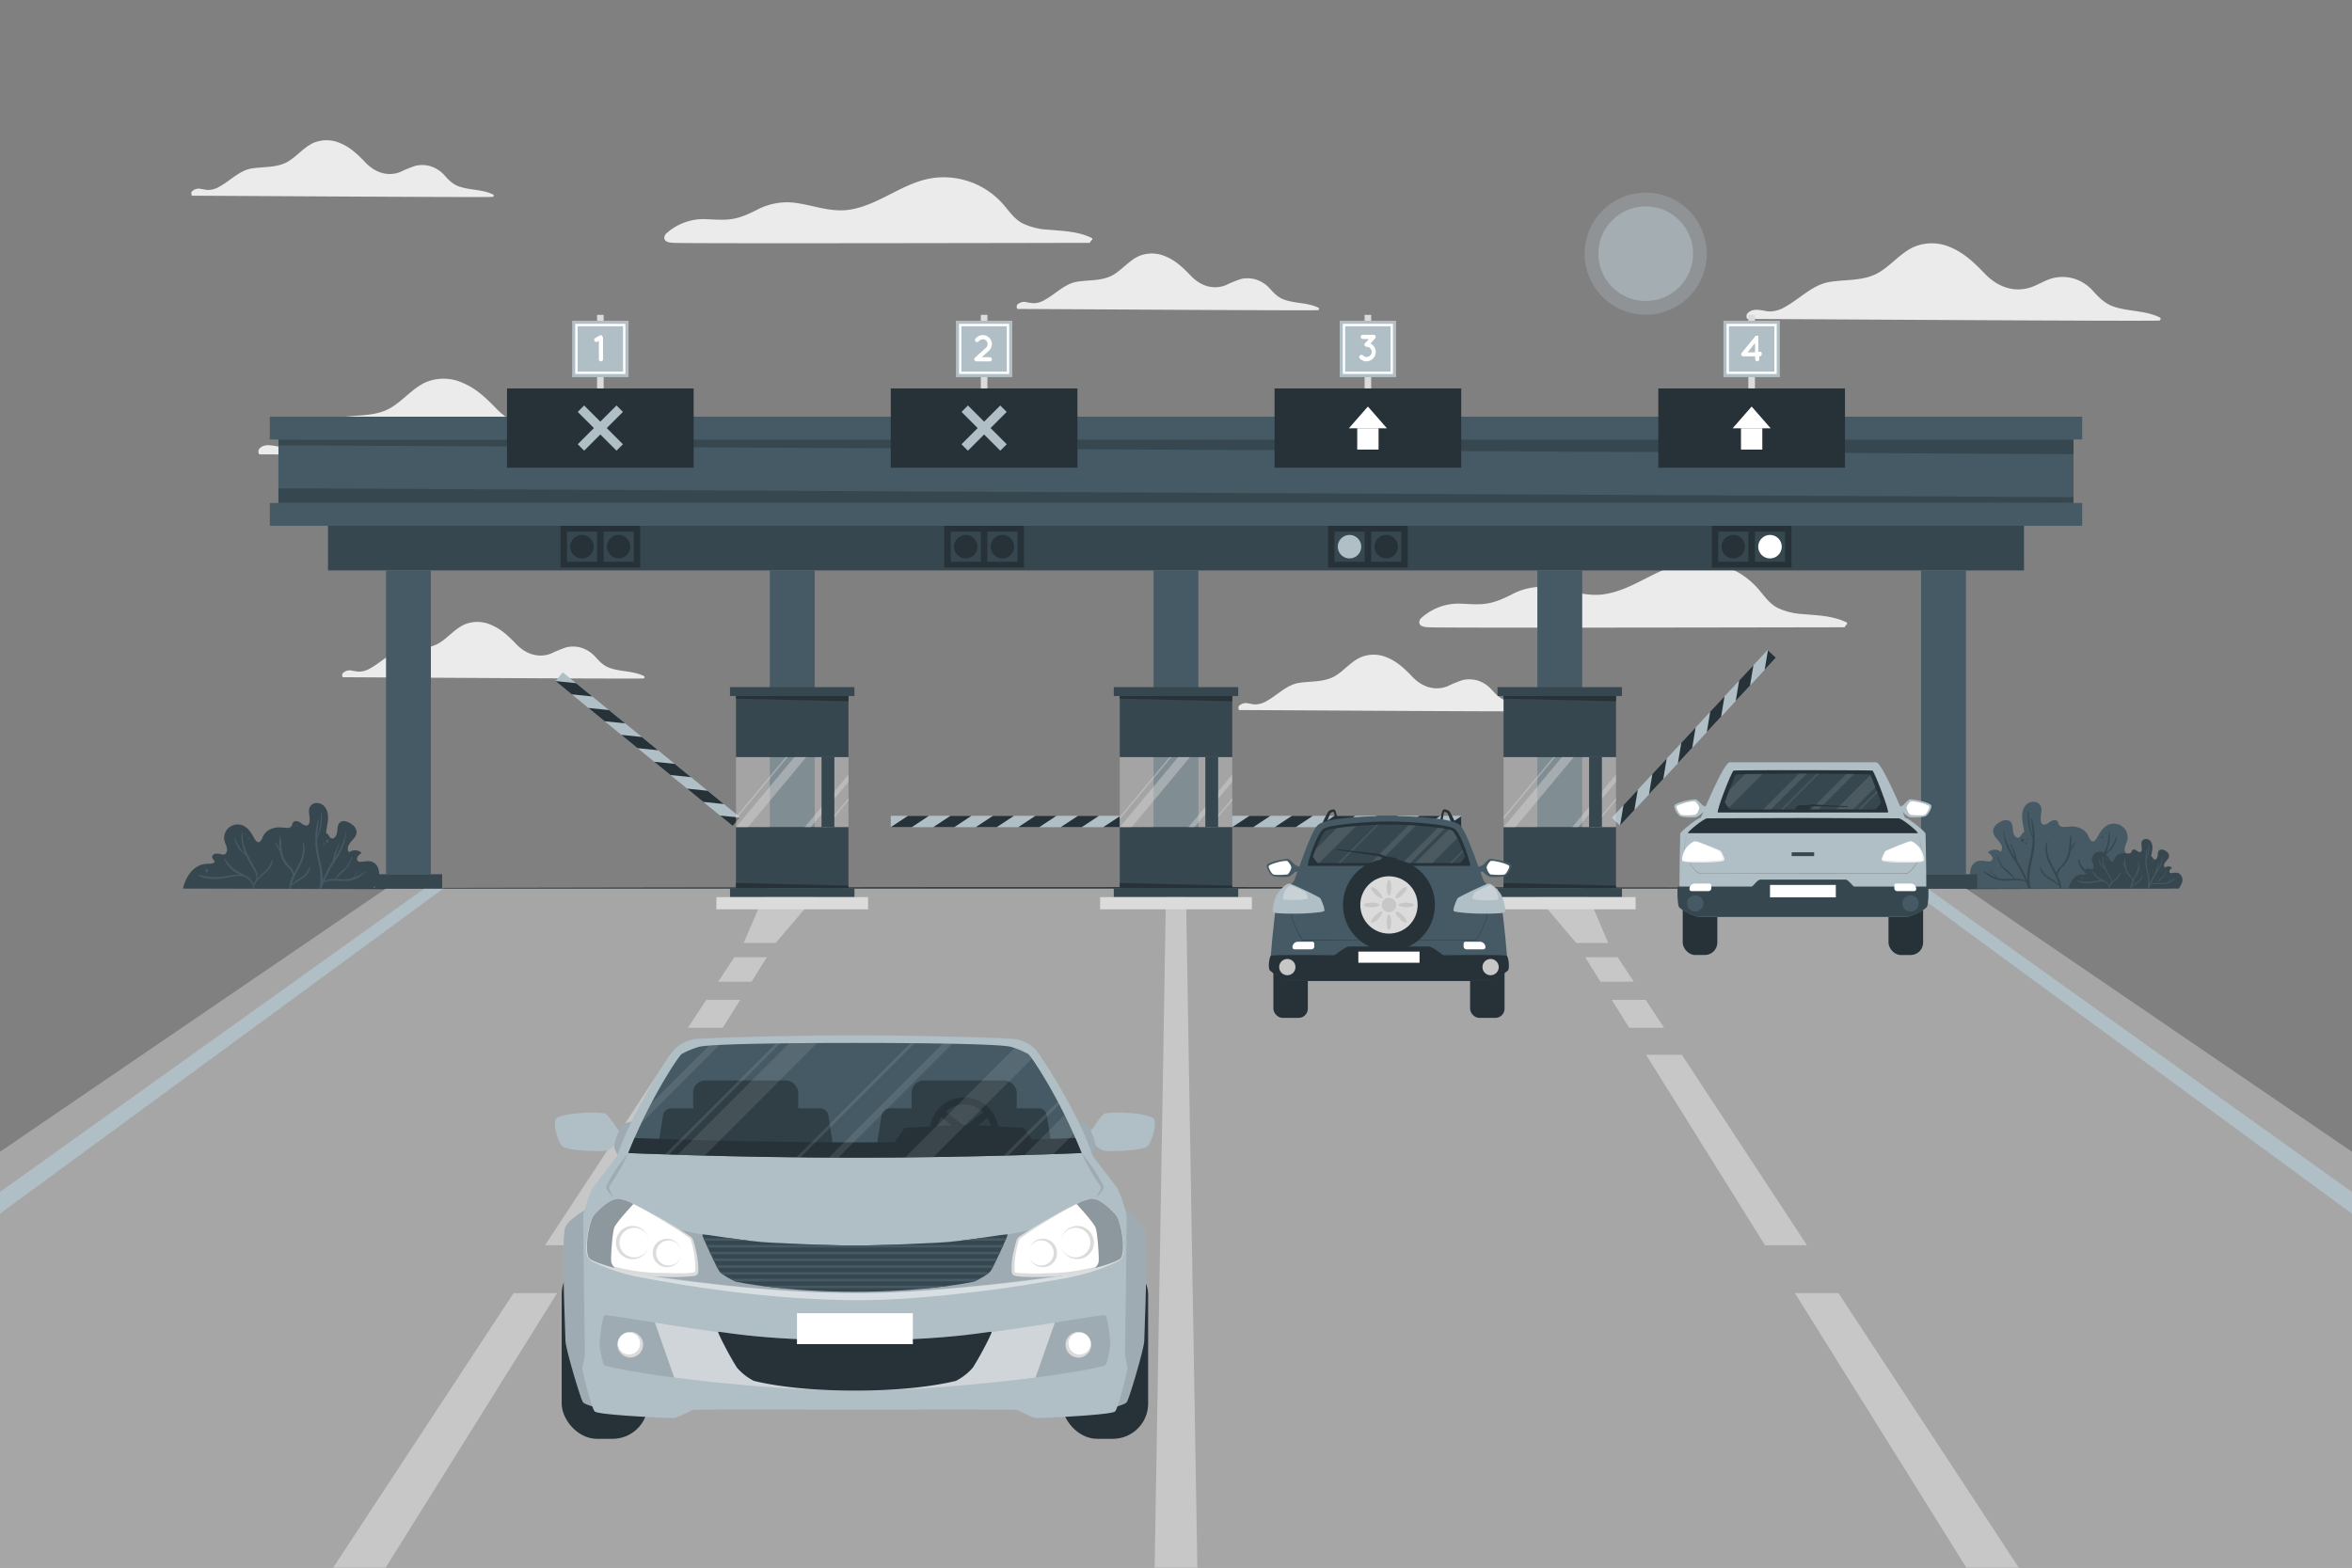 <svg xmlns="http://www.w3.org/2000/svg" viewBox="0 0 750 500"><rect x="0" y="0" width="750" height="500" fill="#808080" stroke="none"/><g id="freepik--background-complete--inject-69"><path d="M557.32,101.72c6.94,0,123.75.77,131.1.53.52,0,.81-.79.28-1-4.63-2.29-9.88-1.83-14.68-3.45-2.84-1-4.57-2.8-6.54-4.92a13.4,13.4,0,0,0-6.08-4,12.78,12.78,0,0,0-6.61-.21c-2.37.56-4.43,1.92-6.69,2.78-5.61,2.12-11.07.1-15.07-4.05-3.31-3.42-6.56-6.65-11-8.5a14.69,14.69,0,0,0-11.7-.16c-4.29,1.94-7.23,5.85-11.25,8.2-4.77,2.78-10.48,2.13-15.75,3s-9.31,5.28-13.93,7.83a9.79,9.79,0,0,1-5,1.56c-1,0-2-.3-3.07-.43-1.59-.2-3.1-.15-4.17,1.17C556.81,100.35,556.86,101.72,557.32,101.72Z" style="fill:#ebebeb"></path><path d="M82.81,144.91c6.94,0,123.76.77,131.1.53a.57.57,0,0,0,.28-1.05c-4.62-2.29-9.87-1.83-14.68-3.45-2.83-.95-4.57-2.81-6.53-4.93a13.67,13.67,0,0,0-6.08-4,12.82,12.82,0,0,0-6.62-.2c-2.37.56-4.43,1.92-6.69,2.77-5.61,2.12-11.07.11-15.07-4-3.31-3.43-6.56-6.65-11.05-8.5a14.69,14.69,0,0,0-11.7-.16c-4.28,1.94-7.22,5.85-11.25,8.19-4.77,2.79-10.48,2.13-15.74,3s-9.32,5.28-13.94,7.84a10,10,0,0,1-5,1.56c-1,0-2-.31-3.07-.43-1.59-.2-3.1-.16-4.17,1.17C82.3,143.54,82.35,144.91,82.81,144.91Z" style="fill:#ebebeb"></path><path d="M61.31,62.42c5.07,0,90.36.56,95.72.39.38,0,.59-.58.21-.77-3.38-1.67-7.21-1.33-10.72-2.52-2.07-.69-3.34-2-4.77-3.59a9.92,9.92,0,0,0-4.44-2.9,9.31,9.31,0,0,0-4.83-.15,40,40,0,0,0-4.89,2c-4.09,1.54-8.07.07-11-3-2.41-2.5-4.78-4.85-8.06-6.2a10.73,10.73,0,0,0-8.55-.12c-3.13,1.42-5.27,4.27-8.21,6-3.48,2-7.65,1.56-11.5,2.17s-6.8,3.86-10.17,5.72a7.27,7.27,0,0,1-3.68,1.14c-.75,0-1.49-.22-2.24-.31a3.07,3.07,0,0,0-3.05.85C60.94,61.42,61,62.42,61.31,62.42Z" style="fill:#ebebeb"></path><path d="M324.5,98.54c5.07,0,90.36.56,95.72.39.38,0,.59-.58.21-.77-3.38-1.67-7.22-1.33-10.73-2.52-2.06-.69-3.33-2-4.77-3.59a9.84,9.84,0,0,0-4.43-2.9,9.35,9.35,0,0,0-4.84-.15,39.86,39.86,0,0,0-4.88,2c-4.1,1.54-8.08.07-11-3-2.42-2.5-4.79-4.86-8.07-6.2a10.7,10.7,0,0,0-8.54-.12c-3.13,1.42-5.28,4.27-8.21,6-3.49,2-7.65,1.56-11.5,2.17s-6.8,3.85-10.18,5.72a7.2,7.2,0,0,1-3.67,1.14,20.82,20.82,0,0,1-2.24-.32,3.08,3.08,0,0,0-3.05.86C324.13,97.54,324.17,98.54,324.5,98.54Z" style="fill:#ebebeb"></path><path d="M395.21,226.46c5.07,0,90.36.56,95.72.39.38,0,.59-.58.21-.77-3.38-1.67-7.22-1.34-10.73-2.52-2.06-.7-3.33-2.05-4.77-3.6a9.92,9.92,0,0,0-4.43-2.9,9.57,9.57,0,0,0-4.84-.15,43.27,43.27,0,0,0-4.88,2c-4.1,1.55-8.08.08-11-2.95-2.42-2.5-4.79-4.86-8.07-6.21a10.7,10.7,0,0,0-8.54-.11c-3.13,1.41-5.28,4.26-8.21,6-3.49,2-7.65,1.55-11.5,2.17s-6.8,3.85-10.18,5.72a7.3,7.3,0,0,1-3.67,1.14c-.76,0-1.5-.23-2.24-.32a3.07,3.07,0,0,0-3.05.86C394.84,225.45,394.88,226.46,395.21,226.46Z" style="fill:#ebebeb"></path><path d="M109.41,216c5.07,0,90.36.56,95.72.39.38,0,.59-.58.21-.77-3.38-1.67-7.21-1.33-10.72-2.52-2.07-.69-3.34-2-4.77-3.59a9.92,9.92,0,0,0-4.44-2.9,9.31,9.31,0,0,0-4.83-.15,41.58,41.58,0,0,0-4.89,2c-4.09,1.55-8.08.08-11-2.95-2.41-2.5-4.79-4.86-8.07-6.2a10.7,10.7,0,0,0-8.54-.12c-3.13,1.42-5.27,4.27-8.21,6-3.49,2-7.65,1.56-11.5,2.17s-6.8,3.85-10.17,5.72a7.27,7.27,0,0,1-3.68,1.14,20.82,20.82,0,0,1-2.24-.32,3.08,3.08,0,0,0-3,.86C109,215,109.08,216,109.41,216Z" style="fill:#ebebeb"></path><path d="M215,77.45c.1.29,134.43,0,132.73,0-.77,0,1.17-1.15.42-1.53-4.38-2.17-9.16-2.23-13.92-2.67a21.3,21.3,0,0,1-8.13-2c-2.53-1.32-4.11-3.63-5.91-5.75a25.24,25.24,0,0,0-22.94-8.69c-9.55,1.49-17.08,8.77-26.64,10.11-5.75.8-11.19-1.42-16.8-2.2a20.5,20.5,0,0,0-12.62,2.3c-3,1.5-5.83,2.77-9.25,3-2.63.19-5.27-.11-7.91-.14a17.7,17.7,0,0,0-11.63,4.65C211.92,74.94,210.57,77.45,215,77.45Z" style="fill:#ebebeb"></path><path d="M455.71,200.06c.1.28,134.42,0,132.73,0-.77,0,1.17-1.16.41-1.53-4.37-2.17-9.15-2.23-13.91-2.67a21.54,21.54,0,0,1-8.14-2c-2.53-1.33-4.1-3.63-5.9-5.76A25.27,25.27,0,0,0,538,179.44c-9.55,1.5-17.08,8.78-26.65,10.11-5.74.81-11.18-1.42-16.8-2.2a20.56,20.56,0,0,0-12.61,2.31c-3,1.5-5.83,2.76-9.25,3-2.64.19-5.28-.11-7.91-.14a17.68,17.68,0,0,0-11.63,4.65C452.68,197.55,451.33,200.06,455.71,200.06Z" style="fill:#ebebeb"></path></g><g id="freepik--Floor--inject-69"><path d="M55.38,283.4c204.77-.61,434.47-.61,639.24,0-204.77.62-434.47.62-639.24,0Z" style="fill:#263238"></path><polygon points="750 367.34 750 500 0 500 0 367.34 123.08 283.4 626.92 283.4 750 367.34" style="fill:#a6a6a6"></polygon><polygon points="750 380.16 750 387.09 608.62 283.4 614.7 283.4 750 380.16" style="fill:#B0BEC5"></polygon><polygon points="141.38 283.4 0 387.09 0 380.16 135.3 283.4 141.38 283.4" style="fill:#B0BEC5"></polygon><polygon points="512.85 300.73 502.63 300.73 487.57 283.02 505.22 283.02 512.85 300.73" style="fill:#c7c7c7"></polygon><polygon points="520.98 313.11 510.35 313.11 505.48 305.3 515.85 305.3 520.98 313.11" style="fill:#c7c7c7"></polygon><polygon points="530.63 327.8 519.52 327.8 513.97 318.9 524.79 318.9 530.63 327.8" style="fill:#c7c7c7"></polygon><polygon points="576.2 397.16 562.83 397.16 524.9 336.41 536.3 336.41 576.2 397.16" style="fill:#c7c7c7"></polygon><polygon points="643.76 500 627.03 500 572.38 412.45 586.25 412.45 643.76 500" style="fill:#c7c7c7"></polygon><polygon points="237.15 300.73 247.37 300.73 262.43 283.02 244.78 283.02 237.15 300.73" style="fill:#c7c7c7"></polygon><polygon points="229.02 313.11 239.65 313.11 244.52 305.3 234.15 305.3 229.02 313.11" style="fill:#c7c7c7"></polygon><polygon points="219.37 327.8 230.47 327.8 236.03 318.9 225.21 318.9 219.37 327.8" style="fill:#c7c7c7"></polygon><polygon points="173.8 397.16 187.17 397.16 225.1 336.41 213.7 336.41 173.8 397.16" style="fill:#c7c7c7"></polygon><polygon points="106.24 500 122.97 500 177.63 412.45 163.75 412.45 106.24 500" style="fill:#c7c7c7"></polygon><polygon points="381.81 500 368.19 500 371.83 283.4 378.16 283.4 381.81 500" style="fill:#c7c7c7"></polygon></g><g id="freepik--Plants--inject-69"><path d="M58.37,283.4H119a11.07,11.07,0,0,0,1.71-3.33c.52-1.85,0-4.3-1.89-5.14-1.24-.54-2.57-.09-3.85-.06a1.07,1.07,0,0,1-1-.4,1.17,1.17,0,0,1-.09-.86,2.76,2.76,0,0,1,1.32-1.44.17.17,0,0,0,0-.25,3.14,3.14,0,0,0-3.91-.09,2.16,2.16,0,0,1,.06-2.53c.46-.83,1.21-1.45,1.74-2.23a2.82,2.82,0,0,0,.59-2.09,3.22,3.22,0,0,0-1.28-1.89c-1-.83-2.83-1.76-4-.78s-.49,3.08-1.36,4.39a1.43,1.43,0,0,1-1,.74,1.18,1.18,0,0,1-1-.62c-.31-.44-.56-1-1.09-1.15.14-1.35.49-2.66.62-4,.19-1.94-.25-4.46-2.28-5.29a3.06,3.06,0,0,0-2.48,0,2.5,2.5,0,0,0-1.29,2.21c0,1.15.34,2.28.21,3.42-.09.71-.43,1.45-1.27,1.29a4.37,4.37,0,0,1-1.55-.85c-.62-.43-1.69-.9-2.34-.27-.38.38-.33,1-.66,1.37a1.76,1.76,0,0,1-1.4.49c-1,0-2-.23-3-.14a6.68,6.68,0,0,0-2.76.81,4.61,4.61,0,0,0-1.85,2c-.34.74-.93,2.46-2,1.7a4.18,4.18,0,0,1-1-1.39c-.28-.47-.57-1-.88-1.42a6.47,6.47,0,0,0-2.2-2.15,4.36,4.36,0,0,0-5.48,1.2,4.45,4.45,0,0,0-.87,2.88c.07,1.19.88,2.2.93,3.38a1.62,1.62,0,0,1-.64,1.5c-.62.37-1.39,0-2-.11s-1.77-.07-2.06.71a1.07,1.07,0,0,0,.22,1c.14.19.3.35.42.55s.14.4-.12.57c-.75.5-1.77.32-2.63.4C60.38,276.07,58.6,282,58.37,283.4Z" style="fill:#37474f"></path><path d="M101.2,273.51c.74,3.35,1.47,6.64.6,9.89h.7l.75-1.94c2.49-1.16,5.18-.23,7.81-.55a8.55,8.55,0,0,0,5.55-2.9.12.12,0,0,0-.17-.16,12.22,12.22,0,0,1-3.67,2.1c.28-.33.55-.67.85-1s.94-.83,1.41-1.24c0,0,0-.07,0-.05a8.89,8.89,0,0,0-1.49,1.18,8,8,0,0,0-1.17,1.23,9.57,9.57,0,0,1-2.67.37c-2.07,0-4.38-.47-6.25.58.16-.39.32-.78.49-1.17a36,36,0,0,1,2.56-4.68,32.67,32.67,0,0,0,2.64-4.59,19,19,0,0,0,1.25-4.92c0-.08-.12-.13-.14,0a23,23,0,0,1-3.53,8c.48-1.45.87-2.93,1.48-4.34,0-.1-.1-.19-.15-.09a18.69,18.69,0,0,0-2,5.49l-.31.51a33.39,33.39,0,0,0-2.85,5.59,23.31,23.31,0,0,0-.76-6.18,34.16,34.16,0,0,1-1-6.51c0-.2,0-.39,0-.59a15.4,15.4,0,0,0,1.47-8.13.14.14,0,0,0-.28,0,24.52,24.52,0,0,1-.34,4.52,19.63,19.63,0,0,1-.84,2.93,51.69,51.69,0,0,1,.47-5.25c0-.15-.21-.17-.25,0A24.22,24.22,0,0,0,101.2,273.51Z" style="fill:#455a64"></path><path d="M87.73,269a25.39,25.39,0,0,0,1.55,2.67,12.09,12.09,0,0,0,.62,2.12,7.65,7.65,0,0,0,1.61,2.51,6,6,0,0,1,1.9,2.82,10.11,10.11,0,0,0-1.19,4.28h.49c.43-2.71,1.81-4.92,3.05-7.4,1.09-2.16,2-5,.91-7.34-.06-.13-.26,0-.23.1.74,3.14-.58,5.77-2,8.47-.22.42-.46.85-.68,1.29A3.91,3.91,0,0,0,93,277a17.73,17.73,0,0,1-2.18-2.77c-1.25-2.36-1-4.93-1.4-7.49,0-.14-.21-.08-.22,0a15.11,15.11,0,0,0,0,4.14A16.31,16.31,0,0,0,88,268.88.13.13,0,0,0,87.73,269Z" style="fill:#455a64"></path><path d="M74.79,267.34A8.3,8.3,0,0,0,76.41,271c.63.83,1.61,1.36,2.23,2.18.52,1.1,1.12,2.16,1.72,3.22s1.81,2.65,1.25,4a.08.08,0,0,0,.08.12,4.6,4.6,0,0,0-1.06,2.9h.3c.33-3.92,5.91-5,6-9,0-.18-.3-.23-.33,0-.42,2.2-2.13,3.43-3.68,4.86a10.43,10.43,0,0,0-.92,1,3,3,0,0,0-.28-2.53c-.62-1.28-1.38-2.49-2-3.75a25.5,25.5,0,0,1-1.79-4.08,15.76,15.76,0,0,1-.58-4.43.08.08,0,0,0-.16,0c-.52,2.18.19,4.68,1,6.74-.32-.3-.67-.59-1-.91a12.48,12.48,0,0,1-2.12-3.93A.15.15,0,1,0,74.79,267.34Z" style="fill:#455a64"></path><path d="M63.54,279.12c1.33.19,2.61.51,4,.58a19.51,19.51,0,0,0,4.11-.21,19.58,19.58,0,0,1,5-.47,15.7,15.7,0,0,1-1.47-.76,9.14,9.14,0,0,1-3.71-4.3c-.06-.18.19-.24.28-.12a19.36,19.36,0,0,0,2.37,2.9,15.6,15.6,0,0,0,3.55,2.14,6.84,6.84,0,0,1,2.47,1.86c.17.23,1,1.38.49,1.63a.08.08,0,0,1-.08,0l0,0a0,0,0,0,1,0-.08,9.16,9.16,0,0,0-.9-1.4,6.12,6.12,0,0,0-1.25-1l-.71-.38c-2.26-.43-4.58.39-6.83.66a15.22,15.22,0,0,1-7.4-.67A.19.19,0,0,1,63.54,279.12Z" style="fill:#455a64"></path><path d="M93,282.2a8.55,8.55,0,0,1,2.74-2.13,6.31,6.31,0,0,0,2.86-3.44c0-.13.28-.12.26,0-.38,3.09-3.57,4-5.66,5.68C93.14,282.44,93,282.33,93,282.2Z" style="fill:#455a64"></path><path d="M106.9,280.25a8.26,8.26,0,0,1,2.54-2.82,9.79,9.79,0,0,0,1.45-1.5,10,10,0,0,0,1.2-2.62.09.09,0,0,1,.17.05,7.72,7.72,0,0,1-2,3.9c-1.06,1.06-2.23,1.95-3.24,3.07A.08.08,0,0,1,106.9,280.25Z" style="fill:#455a64"></path><path d="M104,268.53a.4.4,0,0,0,.75-.1.28.28,0,0,0,0-.09v0a.45.45,0,0,0,0-.23.39.39,0,0,0-.31-.29C104.09,267.72,103.83,268.19,104,268.53Z" style="fill:#455a64"></path><path d="M65.56,278a.4.4,0,0,0,.75-.11s0-.05,0-.08v0a.34.34,0,0,0,0-.23.4.4,0,0,0-.3-.3C65.62,277.15,65.37,277.62,65.56,278Z" style="fill:#455a64"></path><path d="M103,269.13v0h0a.26.26,0,0,1,.06-.24l.06,0a.2.2,0,0,1,.31.08c.11.23-.16.54-.36.34l0-.07h0Z" style="fill:#455a64"></path><path d="M79.11,267.26l0,0h0a.26.26,0,0,1,.22-.13h.06a.2.2,0,0,1,.17.28c-.08.24-.49.27-.49,0a.28.28,0,0,1,0-.09h0Z" style="fill:#455a64"></path><path d="M102.89,267.66a.16.16,0,0,1,.21.08.1.1,0,0,1,0,.09.15.15,0,0,1-.3.06A.19.19,0,0,1,102.89,267.66Z" style="fill:#455a64"></path><path d="M94.45,263.1a.16.16,0,0,1,.21.07.11.11,0,0,1,0,.1.15.15,0,0,1-.3.05A.17.17,0,0,1,94.45,263.1Z" style="fill:#455a64"></path><path d="M78.34,265.88a.16.16,0,0,1,.09.2.12.12,0,0,1-.06.08.15.15,0,0,1-.25-.17A.18.18,0,0,1,78.34,265.88Z" style="fill:#455a64"></path><path d="M691.63,283.4H630.15A11.45,11.45,0,0,1,628.4,280c-.52-1.87,0-4.36,1.92-5.22,1.26-.55,2.61-.09,3.92-.05a1.11,1.11,0,0,0,1-.42,1.19,1.19,0,0,0,.1-.87A2.86,2.86,0,0,0,634,272a.17.17,0,0,1,0-.25,3.17,3.17,0,0,1,4-.09,2.19,2.19,0,0,0-.06-2.57c-.47-.84-1.23-1.47-1.77-2.26a2.94,2.94,0,0,1-.6-2.13,3.27,3.27,0,0,1,1.3-1.91c1-.84,2.87-1.79,4.12-.79s.49,3.12,1.37,4.45a1.47,1.47,0,0,0,1,.75,1.17,1.17,0,0,0,1-.63c.32-.44.57-1,1.11-1.17-.15-1.36-.5-2.69-.63-4.06-.19-2,.25-4.52,2.31-5.36a3.15,3.15,0,0,1,2.52,0,2.55,2.55,0,0,1,1.31,2.25c0,1.16-.35,2.31-.21,3.48.09.71.43,1.46,1.29,1.3a4.39,4.39,0,0,0,1.57-.86c.63-.44,1.71-.92,2.37-.27.39.38.34,1,.68,1.39a1.77,1.77,0,0,0,1.41.49c1,0,2-.23,3.06-.14a6.55,6.55,0,0,1,2.8.83,4.51,4.51,0,0,1,1.88,2c.34.75,1,2.49,2.07,1.72a4.11,4.11,0,0,0,1-1.4c.29-.49.58-1,.9-1.44A6.58,6.58,0,0,1,672,263.2a4.44,4.44,0,0,1,5.56,1.22,4.51,4.51,0,0,1,.88,2.92c-.06,1.21-.89,2.24-.94,3.44a1.68,1.68,0,0,0,.65,1.52c.63.37,1.42,0,2.07-.12s1.78-.07,2.08.72a1.11,1.11,0,0,1-.22,1c-.14.19-.31.36-.43.56s-.13.4.13.57c.76.52,1.79.33,2.66.42C689.59,276,691.4,282,691.63,283.4Z" style="fill:#455a64"></path><path d="M648.16,273.37c-.75,3.39-1.49,6.73-.61,10h-.71c-.26-.65-.51-1.31-.77-2-2.52-1.18-5.25-.23-7.91-.56a8.67,8.67,0,0,1-5.64-2.94.12.12,0,0,1,.17-.16,12.56,12.56,0,0,0,3.72,2.13c-.28-.34-.55-.68-.86-1-.45-.46-.95-.85-1.43-1.27,0,0,0-.06,0-.05a10.2,10.2,0,0,1,1.51,1.2,8.23,8.23,0,0,1,1.18,1.25,9.56,9.56,0,0,0,2.72.37c2.09,0,4.44-.47,6.34.6-.16-.4-.33-.8-.5-1.19a35.24,35.24,0,0,0-2.6-4.75,31.29,31.29,0,0,1-2.67-4.67,19,19,0,0,1-1.28-5c0-.09.13-.13.14,0a23.15,23.15,0,0,0,3.59,8.14c-.49-1.47-.89-3-1.51-4.4,0-.1.11-.19.16-.09a18.82,18.82,0,0,1,2,5.57l.33.51a34.12,34.12,0,0,1,2.88,5.69,24,24,0,0,1,.77-6.28,35.24,35.24,0,0,0,1-6.61v-.6a15.75,15.75,0,0,1-1.49-8.25.15.15,0,0,1,.29,0,25.21,25.21,0,0,0,.34,4.59,18,18,0,0,0,.86,3c0-1.79-.26-3.53-.49-5.33,0-.15.22-.17.26,0A24.7,24.7,0,0,1,648.16,273.37Z" style="fill:#37474f"></path><path d="M661.83,268.79a27.31,27.31,0,0,1-1.58,2.71,11.82,11.82,0,0,1-.62,2.15,8,8,0,0,1-1.63,2.54,6.14,6.14,0,0,0-1.94,2.87,10.27,10.27,0,0,1,1.22,4.34h-.51c-.43-2.75-1.83-5-3.09-7.51-1.11-2.2-2-5.06-.93-7.45.07-.13.27,0,.24.1-.76,3.19.58,5.86,2.07,8.6.23.42.46.86.69,1.3a3.73,3.73,0,0,1,.78-1.5,18.72,18.72,0,0,0,2.21-2.81c1.26-2.41,1.06-5,1.41-7.6,0-.15.22-.09.23,0a15.62,15.62,0,0,1,0,4.21,15.78,15.78,0,0,1,1.24-2.11A.13.13,0,0,1,661.83,268.79Z" style="fill:#37474f"></path><path d="M675,267.1a8.49,8.49,0,0,1-1.65,3.7c-.64.84-1.63,1.38-2.26,2.22-.53,1.12-1.14,2.19-1.75,3.27s-1.83,2.68-1.26,4c0,.07,0,.11-.09.12A4.6,4.6,0,0,1,669,283.4h-.3c-.33-4-6-5-6-9.14,0-.19.3-.24.33-.05.42,2.23,2.16,3.49,3.73,4.94a9.59,9.59,0,0,1,.94,1,3,3,0,0,1,.28-2.56c.63-1.3,1.4-2.54,2.07-3.81a26.27,26.27,0,0,0,1.82-4.14,15.94,15.94,0,0,0,.59-4.5.08.08,0,0,1,.16,0c.52,2.22-.19,4.75-1.06,6.84.32-.31.68-.6,1-.92a12.85,12.85,0,0,0,2.15-4A.16.16,0,0,1,675,267.1Z" style="fill:#37474f"></path><path d="M686.38,279.06c-1.35.19-2.65.51-4,.58a20.18,20.18,0,0,1-4.18-.21,20.09,20.09,0,0,0-5.1-.48,16.12,16.12,0,0,0,1.49-.77,9.23,9.23,0,0,0,3.76-4.36c.07-.18-.19-.25-.28-.12a20.41,20.41,0,0,1-2.4,2.94,16.27,16.27,0,0,1-3.6,2.17,6.92,6.92,0,0,0-2.52,1.89c-.17.23-1,1.4-.5,1.65a.09.09,0,0,0,.09,0l0,0s0-.08,0-.08a9,9,0,0,1,.91-1.43,6.29,6.29,0,0,1,1.27-1c.23-.14.47-.26.72-.38,2.3-.45,4.65.39,6.94.67a15.57,15.57,0,0,0,7.51-.69A.19.19,0,0,0,686.38,279.06Z" style="fill:#37474f"></path><path d="M656.44,282.18a8.65,8.65,0,0,0-2.78-2.16,6.4,6.4,0,0,1-2.9-3.49c0-.13-.29-.12-.27,0,.39,3.13,3.63,4,5.75,5.77C656.34,282.42,656.53,282.31,656.44,282.18Z" style="fill:#37474f"></path><path d="M642.38,280.2a8.72,8.72,0,0,0-2.58-2.86,10.13,10.13,0,0,1-1.48-1.52,10,10,0,0,1-1.21-2.66.09.09,0,1,0-.17,0,7.86,7.86,0,0,0,2,4c1.08,1.07,2.26,2,3.29,3.11C642.29,280.34,642.41,280.28,642.38,280.2Z" style="fill:#37474f"></path><path d="M645.29,268.31a.41.41,0,0,1-.76-.11.29.29,0,0,1,0-.09h0a.38.38,0,0,1,0-.24.42.42,0,0,1,.32-.3C645.22,267.49,645.49,268,645.29,268.31Z" style="fill:#37474f"></path><path d="M684.33,277.88a.41.41,0,0,1-.76-.11s0-.06,0-.09h0a.47.47,0,0,1,0-.24.4.4,0,0,1,.31-.3A.49.49,0,0,1,684.33,277.88Z" style="fill:#37474f"></path><path d="M646.33,268.92s0,0,0,0h0a.28.28,0,0,0-.06-.25l-.06,0a.21.21,0,0,0-.32.08c-.11.24.16.55.37.35a.22.22,0,0,0,.05-.08h0Z" style="fill:#37474f"></path><path d="M670.58,267l0,0h0a.26.26,0,0,0-.22-.13h-.07a.2.2,0,0,0-.17.28c.08.24.5.27.5,0a.28.28,0,0,0,0-.09h0Z" style="fill:#37474f"></path><path d="M646.44,267.43a.16.16,0,0,0-.21.07.12.12,0,0,0,0,.1.15.15,0,0,0,.3.06A.18.18,0,0,0,646.44,267.43Z" style="fill:#37474f"></path><path d="M655,262.79a.16.16,0,0,0-.21.08.1.1,0,0,0,0,.09.15.15,0,0,0,.3.06A.19.19,0,0,0,655,262.79Z" style="fill:#37474f"></path><path d="M671.37,265.62a.16.16,0,0,0-.1.2.12.12,0,0,0,.06.08.16.16,0,0,0,.25-.18A.18.18,0,0,0,671.37,265.62Z" style="fill:#37474f"></path><path d="M659.63,283.4h35.16a6.69,6.69,0,0,0,1-1.93,2.48,2.48,0,0,0-1.1-3,5,5,0,0,0-2.24,0,.6.6,0,0,1-.59-.23.67.67,0,0,1-.06-.5,1.66,1.66,0,0,1,.77-.84.1.1,0,0,0,0-.14,1.81,1.81,0,0,0-2.27-.05,1.25,1.25,0,0,1,0-1.47c.27-.48.7-.84,1-1.29a1.69,1.69,0,0,0,.35-1.22,1.91,1.91,0,0,0-.75-1.1c-.6-.48-1.64-1-2.35-.45s-.28,1.79-.79,2.55a.83.83,0,0,1-.6.43.68.68,0,0,1-.55-.36c-.18-.26-.32-.56-.63-.67.08-.78.28-1.54.36-2.32.11-1.13-.14-2.59-1.32-3.07a1.8,1.8,0,0,0-1.44,0,1.46,1.46,0,0,0-.75,1.28c0,.67.2,1.33.12,2,0,.41-.25.84-.74.75a2.59,2.59,0,0,1-.89-.49c-.36-.25-1-.53-1.36-.16-.23.22-.2.56-.39.8a1,1,0,0,1-.81.28c-.59,0-1.16-.13-1.75-.08a3.75,3.75,0,0,0-1.6.47,2.58,2.58,0,0,0-1.07,1.17c-.2.42-.55,1.42-1.19,1a2.6,2.6,0,0,1-.59-.8c-.16-.28-.33-.56-.51-.83a3.89,3.89,0,0,0-1.27-1.25,2.55,2.55,0,0,0-3.19.7,2.62,2.62,0,0,0-.5,1.67c0,.69.51,1.28.54,2a1,1,0,0,1-.37.87c-.37.22-.81,0-1.18-.06s-1,0-1.2.41a.64.64,0,0,0,.13.58,3.92,3.92,0,0,1,.25.32c.09.16.07.23-.08.33a3.1,3.1,0,0,1-1.52.23C660.8,279.15,659.76,282.59,659.63,283.4Z" style="fill:#37474f"></path><path d="M684.49,277.66a12.09,12.09,0,0,1,.35,5.74h.4c.15-.37.3-.75.44-1.12,1.45-.68,3-.14,4.53-.32a5,5,0,0,0,3.22-1.69c.06-.06,0-.14-.09-.09a7.15,7.15,0,0,1-2.13,1.22c.16-.19.32-.39.49-.57s.54-.48.82-.72c0,0,0,0,0,0a6.36,6.36,0,0,0-.87.68,5.1,5.1,0,0,0-.67.72,5.25,5.25,0,0,1-1.56.21c-1.2,0-2.54-.27-3.62.34.09-.22.18-.45.28-.68a21.62,21.62,0,0,1,1.49-2.71,19.61,19.61,0,0,0,1.53-2.67,11.16,11.16,0,0,0,.73-2.85c0-.05-.07-.08-.08,0a13.39,13.39,0,0,1-2.05,4.65,25.63,25.63,0,0,1,.86-2.51c0-.06-.06-.11-.09-.06a10.84,10.84,0,0,0-1.17,3.19l-.18.29a20.24,20.24,0,0,0-1.65,3.25,14.12,14.12,0,0,0-.44-3.59,20.1,20.1,0,0,1-.59-3.78v-.34a8.88,8.88,0,0,0,.85-4.72c0-.1-.16-.11-.16,0a14.49,14.49,0,0,1-.19,2.63,12.72,12.72,0,0,1-.5,1.7c0-1,.15-2,.28-3.05,0-.09-.12-.1-.14,0A14,14,0,0,0,684.49,277.66Z" style="fill:#455a64"></path><path d="M676.67,275.05a15.86,15.86,0,0,0,.9,1.54,7.1,7.1,0,0,0,.36,1.24,4.61,4.61,0,0,0,.93,1.45,3.42,3.42,0,0,1,1.11,1.64,5.85,5.85,0,0,0-.69,2.48h.29a14.51,14.51,0,0,1,1.76-4.29c.64-1.26,1.16-2.9.53-4.26,0-.08-.15,0-.13.06.43,1.82-.34,3.34-1.19,4.91l-.39.75a2.2,2.2,0,0,0-.44-.86,11.52,11.52,0,0,1-1.27-1.61c-.72-1.37-.61-2.86-.81-4.35,0-.08-.12,0-.13,0a8.85,8.85,0,0,0,0,2.41,10.36,10.36,0,0,0-.71-1.21C676.75,274.89,676.63,275,676.67,275.05Z" style="fill:#455a64"></path><path d="M669.16,274.08a4.89,4.89,0,0,0,.94,2.12c.37.48.94.79,1.29,1.26.31.64.66,1.26,1,1.88s1.05,1.53.73,2.31c0,0,0,.07,0,.07a2.66,2.66,0,0,0-.62,1.68h.17c.2-2.27,3.43-2.88,3.46-5.23,0-.1-.17-.13-.19,0-.24,1.27-1.24,2-2.13,2.82a5.73,5.73,0,0,0-.54.56,1.71,1.71,0,0,0-.16-1.47c-.36-.74-.8-1.45-1.18-2.18a13.76,13.76,0,0,1-1-2.36,9,9,0,0,1-.34-2.58,0,0,0,0,0-.09,0,6.65,6.65,0,0,0,.61,3.91c-.19-.17-.39-.34-.56-.52a7.35,7.35,0,0,1-1.23-2.29A.09.09,0,0,0,669.16,274.08Z" style="fill:#455a64"></path><path d="M662.63,280.92c.77.11,1.52.29,2.3.33a11.15,11.15,0,0,0,2.38-.12,11.2,11.2,0,0,1,2.92-.27,8.53,8.53,0,0,1-.85-.44,5.29,5.29,0,0,1-2.15-2.5c0-.1.11-.14.16-.07a11.16,11.16,0,0,0,1.37,1.68,8.92,8.92,0,0,0,2.07,1.25,4,4,0,0,1,1.43,1.08c.1.13.58.8.29.94h0l0,0s0,0,0,0-.51-.81-.52-.82a3.58,3.58,0,0,0-.73-.55l-.4-.22c-1.32-.25-2.67.23-4,.38a8.84,8.84,0,0,1-4.3-.39A.11.11,0,0,1,662.63,280.92Z" style="fill:#455a64"></path><path d="M679.75,282.71a4.93,4.93,0,0,1,1.59-1.24,3.65,3.65,0,0,0,1.66-2c0-.08.17-.08.16,0-.22,1.79-2.08,2.3-3.29,3.29C679.81,282.84,679.7,282.78,679.75,282.71Z" style="fill:#455a64"></path><path d="M687.8,281.57a4.87,4.87,0,0,1,1.47-1.63,6.35,6.35,0,0,0,.85-.87,6.13,6.13,0,0,0,.69-1.52.05.05,0,0,1,.1,0,4.52,4.52,0,0,1-1.15,2.27c-.62.61-1.3,1.13-1.88,1.78C687.85,281.65,687.78,281.62,687.8,281.57Z" style="fill:#455a64"></path><path d="M686.13,274.77a.24.24,0,0,0,.44-.06s0,0,0,0h0a.18.18,0,0,0,0-.13.24.24,0,0,0-.17-.18A.28.28,0,0,0,686.13,274.77Z" style="fill:#455a64"></path><path d="M663.81,280.24a.23.23,0,0,0,.43-.06.07.07,0,0,0,0-.05h0a.28.28,0,0,0,0-.13.22.22,0,0,0-.18-.17A.27.27,0,0,0,663.81,280.24Z" style="fill:#455a64"></path><path d="M685.54,275.12v0h0a.14.14,0,0,1,0-.14l0,0a.11.11,0,0,1,.18,0c.06.13-.09.31-.21.2l0-.05h0Z" style="fill:#455a64"></path><path d="M671.67,274v0h0a.14.14,0,0,1,.13-.08h0c.08,0,.14.07.1.16s-.28.16-.28,0a.11.11,0,0,1,0-.05Z" style="fill:#455a64"></path><path d="M685.47,274.27a.1.1,0,0,1,.12,0,.13.13,0,0,1,0,.06.09.09,0,0,1-.18,0A.12.12,0,0,1,685.47,274.27Z" style="fill:#455a64"></path><path d="M680.57,271.62a.08.08,0,0,1,.12,0,.07.07,0,0,1,0,.06.09.09,0,0,1-.17,0A.11.11,0,0,1,680.57,271.62Z" style="fill:#455a64"></path><path d="M671.22,273.23a.1.1,0,0,1,.06.12l0,0a.09.09,0,0,1-.15-.1A.14.14,0,0,1,671.22,273.23Z" style="fill:#455a64"></path></g><g id="freepik--Sun--inject-69"><circle cx="524.79" cy="80.91" r="19.48" transform="translate(308.34 565.79) rotate(-74.71)" style="fill:#B0BEC5;opacity:0.3"></circle><circle cx="524.79" cy="80.91" r="15.1" style="fill:#B0BEC5;opacity:0.6"></circle></g><g id="freepik--toll-booth--inject-69"><rect x="284.05" y="260.19" width="73.02" height="3.63" style="fill:#B0BEC5"></rect><polygon points="290.75 263.81 284.05 263.81 289.54 260.19 296.24 260.19 290.75 263.81" style="fill:#263238"></polygon><polygon points="304.3 263.81 297.6 263.81 303.09 260.19 309.79 260.19 304.3 263.81" style="fill:#263238"></polygon><polygon points="317.85 263.81 311.15 263.81 316.64 260.19 323.34 260.19 317.85 263.81" style="fill:#263238"></polygon><polygon points="331.4 263.81 324.7 263.81 330.19 260.19 336.89 260.19 331.4 263.81" style="fill:#263238"></polygon><polygon points="344.95 263.81 338.25 263.81 343.75 260.19 350.44 260.19 344.95 263.81" style="fill:#263238"></polygon><polygon points="357.07 260.34 357.07 263.81 351.8 263.81 357.07 260.34" style="fill:#263238"></polygon><rect x="392.93" y="260.19" width="73.02" height="3.63" style="fill:#B0BEC5"></rect><polygon points="399.63 263.81 392.93 263.81 398.43 260.19 405.12 260.19 399.63 263.81" style="fill:#263238"></polygon><polygon points="413.18 263.81 406.49 263.81 411.98 260.19 418.67 260.19 413.18 263.81" style="fill:#263238"></polygon><polygon points="426.73 263.81 420.04 263.81 425.53 260.19 432.23 260.19 426.73 263.81" style="fill:#263238"></polygon><polygon points="440.28 263.81 433.59 263.81 439.08 260.19 445.78 260.19 440.28 263.81" style="fill:#263238"></polygon><polygon points="453.83 263.81 447.14 263.81 452.63 260.19 459.33 260.19 453.83 263.81" style="fill:#263238"></polygon><polygon points="465.96 260.34 465.96 263.81 460.69 263.81 465.96 260.34" style="fill:#263238"></polygon><rect x="503.61" y="233.47" width="73.02" height="3.63" transform="translate(0.18 470.99) rotate(-47.12)" style="fill:#B0BEC5"></rect><polygon points="521.17 258.37 516.61 263.27 517.69 256.78 522.25 251.88 521.17 258.37" style="fill:#263238"></polygon><polygon points="530.39 248.44 525.83 253.34 526.91 246.85 531.47 241.95 530.39 248.44" style="fill:#263238"></polygon><polygon points="539.61 238.51 535.05 243.41 536.13 236.92 540.69 232.02 539.61 238.51" style="fill:#263238"></polygon><polygon points="548.83 228.58 544.27 233.48 545.35 226.99 549.91 222.09 548.83 228.58" style="fill:#263238"></polygon><polygon points="558.05 218.65 553.49 223.55 554.57 217.06 559.13 212.16 558.05 218.65" style="fill:#263238"></polygon><polygon points="563.75 207.4 566.29 209.76 562.71 213.62 563.75 207.4" style="fill:#263238"></polygon><rect x="170.04" y="237.12" width="73.02" height="3.63" transform="translate(197.9 -76.78) rotate(39.27)" style="fill:#B0BEC5"></rect><polygon points="182.32 221.46 177.14 217.22 183.68 217.89 188.87 222.13 182.32 221.46" style="fill:#263238"></polygon><polygon points="192.81 230.04 187.63 225.8 194.17 226.47 199.36 230.71 192.81 230.04" style="fill:#263238"></polygon><polygon points="203.3 238.62 198.12 234.38 204.66 235.05 209.85 239.29 203.3 238.62" style="fill:#263238"></polygon><polygon points="213.79 247.19 208.61 242.96 215.15 243.63 220.34 247.87 213.79 247.19" style="fill:#263238"></polygon><polygon points="224.28 255.77 219.1 251.53 225.64 252.2 230.83 256.44 224.28 255.77" style="fill:#263238"></polygon><polygon points="235.87 260.76 233.67 263.44 229.59 260.11 235.87 260.76" style="fill:#263238"></polygon><rect x="88.79" y="140.16" width="572.41" height="20.27" style="fill:#455a64"></rect><polygon points="661.21 144.85 88.79 142.03 88.79 140.16 661.21 140.16 661.21 144.85" style="fill:#37474f"></polygon><polygon points="88.79 155.73 661.21 158.56 661.21 160.43 88.79 160.43 88.79 155.73" style="fill:#37474f"></polygon><rect x="104.59" y="167.69" width="540.82" height="14.24" style="fill:#37474f"></rect><rect x="86.04" y="160.43" width="577.92" height="7.26" style="fill:#455a64"></rect><rect x="86.04" y="132.9" width="577.92" height="7.26" style="fill:#455a64"></rect><rect x="190.39" y="100.42" width="2.1" height="23.47" style="fill:#dbdbdb"></rect><rect x="312.76" y="100.42" width="2.1" height="23.47" style="fill:#dbdbdb"></rect><rect x="435.14" y="100.42" width="2.1" height="23.47" style="fill:#dbdbdb"></rect><rect x="557.51" y="100.42" width="2.1" height="23.47" style="fill:#dbdbdb"></rect><rect x="161.67" y="123.89" width="59.52" height="25.27" style="fill:#263238"></rect><rect x="189.99" y="127.78" width="2.9" height="17.49" transform="translate(-40.47 175.36) rotate(-45)" style="fill:#B0BEC5"></rect><rect x="189.99" y="127.78" width="2.9" height="17.49" transform="translate(230.26 368.43) rotate(-135)" style="fill:#B0BEC5"></rect><rect x="284.05" y="123.89" width="59.52" height="25.27" style="fill:#263238"></rect><rect x="312.36" y="127.78" width="2.9" height="17.49" transform="translate(-4.62 261.89) rotate(-45)" style="fill:#B0BEC5"></rect><rect x="312.36" y="127.78" width="2.9" height="17.49" transform="translate(439.16 454.97) rotate(-135)" style="fill:#B0BEC5"></rect><rect x="406.43" y="123.89" width="59.52" height="25.27" style="fill:#263238"></rect><polygon points="442.25 136.59 430.13 136.59 436.19 129.66 442.25 136.59" style="fill:#fff"></polygon><rect x="432.79" y="136.59" width="6.8" height="6.8" style="fill:#fff"></rect><rect x="528.8" y="123.89" width="59.52" height="25.27" style="fill:#263238"></rect><polygon points="564.62 136.59 552.5 136.59 558.56 129.66 564.62 136.59" style="fill:#fff"></polygon><rect x="555.16" y="136.59" width="6.8" height="6.8" style="fill:#fff"></rect><rect x="182.45" y="102.3" width="17.98" height="17.98" style="fill:#B0BEC5"></rect><path d="M199.43,119.28h-16v-16h16Zm-15.24-.75h14.49V104.05H184.19Z" style="fill:#fff"></path><path d="M192.29,107.53v7.07a.67.67,0,0,1-.67.66.65.65,0,0,1-.66-.66v-5.9l-.48.28a.62.62,0,0,1-.34.09.65.65,0,0,1-.56-.33.64.64,0,0,1,.22-.9l1.47-.88,0,0s0,0,.06,0h.38a.12.12,0,0,1,.07,0h0s.05,0,.07,0l.05,0,.05,0,0,0a.11.11,0,0,1,0,.05l.05,0v0s0,0,0,0a.11.11,0,0,1,0,.06s0,0,0,.06,0,0,0,.06a.11.11,0,0,0,0,.08Z" style="fill:#fff"></path><rect x="304.82" y="102.3" width="17.98" height="17.98" style="fill:#B0BEC5"></rect><path d="M321.81,119.28h-16v-16h16Zm-15.24-.75h14.49V104.05H306.57Z" style="fill:#fff"></path><path d="M316.28,114.6a.65.65,0,0,1-.66.66h-4.27a.65.65,0,0,1-.49-.21.67.67,0,0,1,0-.94l3.55-3.21a1.56,1.56,0,0,0,.11-2.2,1.5,1.5,0,0,0-1.15-.5,1.58,1.58,0,0,0-1,.39l-.38.34a.64.64,0,0,1-.93-.05.65.65,0,0,1,.05-.93l.37-.34a2.88,2.88,0,0,1,4.06.2,2.81,2.81,0,0,1,.75,1.93,2.91,2.91,0,0,1-.95,2.14l-2.27,2.05h2.56A.66.66,0,0,1,316.28,114.6Z" style="fill:#fff"></path><rect x="427.2" y="102.3" width="17.98" height="17.98" style="fill:#B0BEC5"></rect><path d="M444.18,119.28h-16v-16h16Zm-15.24-.75h14.49V104.05H428.94Z" style="fill:#fff"></path><path d="M437.85,110.16a3,3,0,0,1-2.11,5.09,3,3,0,0,1-2.1-.88.68.68,0,0,1,1-1,1.56,1.56,0,0,0,1.14.47,1.6,1.6,0,0,0,1.15-.47,1.57,1.57,0,0,0,.48-1.15,1.55,1.55,0,0,0-.48-1.14,1.66,1.66,0,0,0-1.14-.48.58.58,0,0,1-.49-.21s0,0,0,0a.67.67,0,0,1,0-1l1.22-1.25h-1.94a.68.68,0,0,1,0-1.36H438a.68.68,0,0,1,.69.68.7.7,0,0,1-.09.32.66.66,0,0,1-.12.17L437,109.58A2.58,2.58,0,0,1,437.85,110.16Z" style="fill:#fff"></path><rect x="549.57" y="102.3" width="17.98" height="17.98" style="fill:#B0BEC5"></rect><path d="M566.56,119.28h-16v-16h16Zm-15.24-.75h14.49V104.05H551.32Z" style="fill:#fff"></path><path d="M561.77,113a.66.66,0,0,1-.67.66H561v.91a.66.66,0,1,1-1.32,0v-.91h-3.77a.62.62,0,0,1-.41-.14.65.65,0,0,1-.11-.93l4.44-5.51s0,0,0,0a.11.11,0,0,0,0,0l.06,0,.05,0a.12.12,0,0,1,.07,0s0,0,.05,0l.07,0h.31l.07,0h.05a.22.22,0,0,0,.06,0l.06,0a0,0,0,0,1,0,0s0,0,0,0l0,0s0,0,0,0a.16.16,0,0,1,0,.06.11.11,0,0,0,0,0l0,.07s0,0,0,0a.13.13,0,0,1,0,.07s0,0,0,.06v4.88h.12A.67.67,0,0,1,561.77,113Zm-2.11-3.62-2.38,3h2.38Z" style="fill:#fff"></path><rect x="123.1" y="181.93" width="14.3" height="96.9" style="fill:#455a64"></rect><rect x="245.48" y="181.93" width="14.3" height="96.9" style="fill:#455a64"></rect><rect x="367.85" y="181.93" width="14.3" height="96.9" style="fill:#455a64"></rect><rect x="490.23" y="181.93" width="14.3" height="96.9" style="fill:#455a64"></rect><rect x="612.6" y="181.93" width="14.3" height="96.9" style="fill:#455a64"></rect><rect x="119.5" y="278.83" width="21.5" height="4.57" style="fill:#37474f"></rect><rect x="241.87" y="278.83" width="21.5" height="4.57" style="fill:#37474f"></rect><rect x="364.25" y="278.83" width="21.5" height="4.57" style="fill:#37474f"></rect><rect x="486.62" y="278.83" width="21.5" height="4.57" style="fill:#37474f"></rect><rect x="609" y="278.83" width="21.5" height="4.57" style="fill:#37474f"></rect><rect x="234.7" y="241.46" width="35.86" height="22.36" style="fill:#dbdbdb;opacity:0.4"></rect><rect x="234.7" y="221.98" width="35.86" height="19.48" style="fill:#37474f"></rect><polygon points="270.55 223.67 234.69 222.83 234.69 221.99 270.55 221.99 270.55 223.67" style="fill:#263238"></polygon><rect x="232.78" y="219.16" width="39.68" height="2.83" style="fill:#37474f"></rect><rect x="234.7" y="263.82" width="35.86" height="19.48" transform="translate(505.25 547.12) rotate(180)" style="fill:#37474f"></rect><polygon points="234.69 281.61 270.55 282.45 270.55 283.3 234.69 283.3 234.69 281.61" style="fill:#263238"></polygon><rect x="232.78" y="283.3" width="39.68" height="2.83" transform="translate(505.25 569.42) rotate(180)" style="fill:#37474f"></rect><g style="opacity:0.4"><polygon points="257.11 241.46 253.32 241.46 234.69 263.82 238.48 263.82 257.11 241.46" style="fill:#dbdbdb"></polygon><polygon points="270.56 247.04 270.56 249.38 258.53 263.81 256.59 263.81 270.56 247.04" style="fill:#dbdbdb"></polygon><polygon points="251.17 241.47 234.7 261.24 234.7 260.51 250.57 241.47 251.17 241.47" style="fill:#dbdbdb"></polygon><polygon points="270.56 254.57 270.56 255.29 263.46 263.81 262.86 263.81 270.56 254.57" style="fill:#dbdbdb"></polygon></g><rect x="261.97" y="241.46" width="4.09" height="22.36" style="fill:#37474f"></rect><rect x="228.43" y="286.13" width="48.38" height="3.89" style="fill:#dbdbdb"></rect><rect x="357.07" y="241.46" width="35.86" height="22.36" style="fill:#dbdbdb;opacity:0.4"></rect><rect x="357.07" y="221.98" width="35.86" height="19.48" style="fill:#37474f"></rect><polygon points="392.93 223.67 357.07 222.83 357.07 221.99 392.93 221.99 392.93 223.67" style="fill:#263238"></polygon><rect x="355.16" y="219.16" width="39.68" height="2.83" style="fill:#37474f"></rect><rect x="357.07" y="263.82" width="35.86" height="19.48" transform="translate(750 547.12) rotate(180)" style="fill:#37474f"></rect><polygon points="357.07 281.61 392.93 282.45 392.93 283.3 357.07 283.3 357.07 281.61" style="fill:#263238"></polygon><rect x="355.16" y="283.3" width="39.68" height="2.83" transform="translate(750 569.42) rotate(180)" style="fill:#37474f"></rect><g style="opacity:0.4"><polygon points="379.48 241.46 375.69 241.46 357.07 263.82 360.86 263.82 379.48 241.46" style="fill:#dbdbdb"></polygon><polygon points="392.93 247.04 392.93 249.38 380.9 263.81 378.96 263.81 392.93 247.04" style="fill:#dbdbdb"></polygon><polygon points="373.54 241.47 357.07 261.24 357.07 260.51 372.94 241.47 373.54 241.47" style="fill:#dbdbdb"></polygon><polygon points="392.93 254.57 392.93 255.29 385.83 263.81 385.23 263.81 392.93 254.57" style="fill:#dbdbdb"></polygon></g><rect x="384.35" y="241.46" width="4.09" height="22.36" style="fill:#37474f"></rect><rect x="350.81" y="286.13" width="48.38" height="3.89" style="fill:#dbdbdb"></rect><rect x="479.45" y="241.46" width="35.86" height="22.36" style="fill:#dbdbdb;opacity:0.4"></rect><rect x="479.45" y="221.98" width="35.86" height="19.48" style="fill:#37474f"></rect><polygon points="515.3 223.67 479.45 222.83 479.45 221.99 515.3 221.99 515.3 223.67" style="fill:#263238"></polygon><rect x="477.53" y="219.16" width="39.68" height="2.83" style="fill:#37474f"></rect><rect x="479.45" y="263.82" width="35.86" height="19.48" transform="translate(994.75 547.12) rotate(180)" style="fill:#37474f"></rect><polygon points="479.45 281.61 515.3 282.45 515.3 283.3 479.45 283.3 479.45 281.61" style="fill:#263238"></polygon><rect x="477.53" y="283.3" width="39.68" height="2.83" transform="translate(994.75 569.42) rotate(180)" style="fill:#37474f"></rect><g style="opacity:0.4"><polygon points="501.86 241.46 498.07 241.46 479.45 263.82 483.23 263.82 501.86 241.46" style="fill:#dbdbdb"></polygon><polygon points="515.31 247.04 515.31 249.38 503.28 263.81 501.34 263.81 515.31 247.04" style="fill:#dbdbdb"></polygon><polygon points="495.92 241.47 479.45 261.24 479.45 260.51 495.32 241.47 495.92 241.47" style="fill:#dbdbdb"></polygon><polygon points="515.31 254.57 515.31 255.29 508.21 263.81 507.61 263.81 515.31 254.57" style="fill:#dbdbdb"></polygon></g><rect x="506.72" y="241.46" width="4.09" height="22.36" style="fill:#37474f"></rect><rect x="473.18" y="286.13" width="48.38" height="3.89" style="fill:#dbdbdb"></rect><rect x="178.73" y="167.69" width="25.41" height="13.34" style="fill:#263238"></rect><rect x="192.49" y="169.56" width="9.6" height="9.6" style="fill:#37474f"></rect><path d="M201,174.36a3.73,3.73,0,1,1-3.73-3.74A3.73,3.73,0,0,1,201,174.36Z" style="fill:#263238"></path><rect x="180.79" y="169.56" width="9.6" height="9.6" style="fill:#37474f"></rect><path d="M189.32,174.36a3.74,3.74,0,1,1-3.73-3.74A3.73,3.73,0,0,1,189.32,174.36Z" style="fill:#263238"></path><rect x="301.11" y="167.69" width="25.41" height="13.34" style="fill:#263238"></rect><rect x="314.86" y="169.56" width="9.6" height="9.6" style="fill:#37474f"></rect><path d="M323.4,174.36a3.74,3.74,0,1,1-3.74-3.74A3.74,3.74,0,0,1,323.4,174.36Z" style="fill:#263238"></path><rect x="303.16" y="169.56" width="9.6" height="9.6" style="fill:#37474f"></rect><path d="M311.69,174.36a3.73,3.73,0,1,1-3.73-3.74A3.73,3.73,0,0,1,311.69,174.36Z" style="fill:#263238"></path><rect x="423.48" y="167.69" width="25.41" height="13.34" style="fill:#263238"></rect><rect x="437.24" y="169.56" width="9.6" height="9.6" style="fill:#37474f"></rect><path d="M445.77,174.36a3.73,3.73,0,1,1-3.73-3.74A3.73,3.73,0,0,1,445.77,174.36Z" style="fill:#263238"></path><rect x="425.54" y="169.56" width="9.6" height="9.6" style="fill:#37474f"></rect><path d="M434.07,174.36a3.74,3.74,0,1,1-3.73-3.74A3.73,3.73,0,0,1,434.07,174.36Z" style="fill:#B0BEC5"></path><rect x="545.86" y="167.69" width="25.41" height="13.34" style="fill:#263238"></rect><rect x="559.61" y="169.56" width="9.6" height="9.6" style="fill:#37474f"></rect><path d="M568.15,174.36a3.74,3.74,0,1,1-3.74-3.74A3.74,3.74,0,0,1,568.15,174.36Z" style="fill:#fff"></path><rect x="547.91" y="169.56" width="9.6" height="9.6" style="fill:#37474f"></rect><path d="M556.44,174.36a3.73,3.73,0,1,1-3.73-3.74A3.73,3.73,0,0,1,556.44,174.36Z" style="fill:#263238"></path></g><g id="freepik--car-3--inject-69"><rect x="602.2" y="279.15" width="11.04" height="25.44" rx="3.98" transform="translate(1215.44 583.75) rotate(180)" style="fill:#263238"></rect><rect x="536.58" y="279.15" width="11.04" height="25.44" rx="3.98" style="fill:#263238"></rect><path d="M545,257.57a7.78,7.78,0,0,1-2.14-.78c-.32-.36-1.71-1.86-2.11-1.86-1.5,0-5.46.81-6.68,1.75-.66.51.72,3,1.5,3.54s4.72.64,5.47.35a8,8,0,0,0,2-1.57l2,.22Z" style="fill:#B0BEC5"></path><path d="M540.6,255.62a4.57,4.57,0,0,1,1.27,1.95,4.25,4.25,0,0,1-1.15,2.28c-.4.13-4.09.36-4.7,0s-1.61-2.26-1.4-2.65C535,256.57,539.53,255.27,540.6,255.62Z" style="fill:#fff"></path><path d="M604.77,257.57a7.78,7.78,0,0,0,2.14-.78c.32-.36,1.71-1.86,2.11-1.86,1.5,0,5.46.81,6.68,1.75.67.51-.71,3-1.5,3.54s-4.72.64-5.47.35a8,8,0,0,1-2-1.57l-2,.22Z" style="fill:#B0BEC5"></path><path d="M609.22,255.62a4.68,4.68,0,0,0-1.28,1.95,4.2,4.2,0,0,0,1.16,2.28c.4.13,4.08.36,4.7,0s1.6-2.26,1.39-2.65C614.86,256.57,610.29,255.27,609.22,255.62Z" style="fill:#fff"></path><path d="M607.48,292.47H542.33s-.53-30.47,0-31.63,7.33-17.71,9.22-17.71h46.71c1.9,0,8.7,16.55,9.22,17.71S607.48,292.47,607.48,292.47Z" style="fill:#B0BEC5"></path><path d="M614,289.41c-.53.85-4.43,3.06-6.54,3.06H542.33c-2.11,0-6-2.21-6.54-3.06s0-22.88,0-23.51,5.49-5.06,6.54-5.06l32.58-.1,32.57.1c1.06,0,6.54,4.43,6.54,5.06S614.55,288.57,614,289.41Z" style="fill:#B0BEC5"></path><path d="M614.5,289.15c-.48.9-4.64,3.32-6.44,3.32H541.75c-1.79,0-6-2.42-6.43-3.32s-.58-6.38-.26-6.38H558.5c.51,0,1.85-2.23,2.82-2.23h27.17c1,0,2.31,2.23,2.82,2.23h23.45C615.08,282.77,615,288.25,614.5,289.15Z" style="fill:#37474f"></path><path d="M543.17,288.13a2.59,2.59,0,1,1-2.59-2.59A2.59,2.59,0,0,1,543.17,288.13Z" style="fill:#455a64"></path><path d="M544.78,284.22H539.4a.67.67,0,0,1-.67-.67h0a1.76,1.76,0,0,1,1.76-1.76h4.61a.62.62,0,0,1,.62.62v.87A.94.94,0,0,1,544.78,284.22Z" style="fill:#fff"></path><path d="M611.58,265.74H538.23l0-.07c.3-.78,5.16-4.67,6.11-4.67l30.55-.1,30.54.1c1,0,5.81,3.89,6.12,4.67Z" style="fill:#263238"></path><rect x="564.42" y="282.24" width="20.98" height="3.96" style="fill:#fff"></rect><rect x="571.32" y="271.83" width="7.17" height="1.21" style="fill:#37474f"></rect><path d="M606.64,288.13a2.6,2.6,0,1,0,2.59-2.59A2.59,2.59,0,0,0,606.64,288.13Z" style="fill:#455a64"></path><path d="M605,284.22h5.37a.67.67,0,0,0,.67-.67h0a1.76,1.76,0,0,0-1.76-1.76h-4.6a.62.62,0,0,0-.62.62v.87A.94.94,0,0,0,605,284.22Z" style="fill:#fff"></path><path d="M602,259.15H547.81c-.74,0,4.28-13,5-13.38.26-.15,22.14-.13,22.14-.13s21.87,0,22.14.13C597.72,246.13,602.74,259.15,602,259.15Z" style="fill:#263238"></path><path d="M599.79,255.87c0,.31-1.48,2.28-1.85,2.28H551.87c-.37,0-1.84-2-1.84-2.28s3.21-8.63,3.42-8.84,21.46-.29,21.46-.29,21.24.08,21.45.29S599.79,255.55,599.79,255.87Z" style="fill:#37474f"></path><g style="opacity:0.1"><path d="M562.09,246.83l-10.83,10.83a6.14,6.14,0,0,1-1.23-1.8c0-.14.67-2,1.41-3.89l5.07-5.07C558,246.87,560,246.85,562.09,246.83Z" style="fill:#fff"></path><path d="M598,251.12l-7,7h-5.51l11-11C596.7,247.71,597.36,249.38,598,251.12Z" style="fill:#fff"></path><path d="M580,246.77l-11.39,11.39H568l11.39-11.4Z" style="fill:#fff"></path><path d="M598.67,252.75l-5.4,5.41h-.65l5.88-5.88Z" style="fill:#fff"></path><path d="M591.22,246.87l-11.28,11.29h-2.47l11.32-11.32Z" style="fill:#fff"></path><path d="M576.13,246.75l-11.41,11.41h-2.46l11.41-11.41h2.46Z" style="fill:#fff"></path></g><path d="M577.31,258.15h-4.8a6.54,6.54,0,0,1,.44-1.06,6.48,6.48,0,0,1,2-.32,6.34,6.34,0,0,1,2,.32A6.72,6.72,0,0,1,577.31,258.15Z" style="fill:#263238"></path><path d="M574.53,257.14s2.88-.58,3.15-.58,11.56.58,11.56.58v.23l-11.11-.23c-.18,0-3.6.76-3.6.76Z" style="fill:#263238"></path><path d="M538.43,265.69a13.78,13.78,0,0,0-1.27,5.27,5.62,5.62,0,0,0,.55,2.62,22.32,22.32,0,0,0,1.52,2.26,14.38,14.38,0,0,0,1.78,2,2.46,2.46,0,0,0,1.11.66c.42,0,.9,0,1.35,0l5.46,0,21.85,0c7.28,0,14.56,0,21.84,0l10.93,0h4.09a1.66,1.66,0,0,0,1.15-.51,12.35,12.35,0,0,0,1.81-2c.55-.72,1.06-1.47,1.54-2.24h0a3.54,3.54,0,0,0,.47-1.94,13.11,13.11,0,0,0-.15-2.07,30.2,30.2,0,0,0-.9-4.07,29.7,29.7,0,0,1,1,4.06,13.08,13.08,0,0,1,.2,2.08,3.58,3.58,0,0,1-.47,2.06h0c-.48.78-1,1.53-1.54,2.27a13.7,13.7,0,0,1-1.84,2.05,4,4,0,0,1-.58.4,2,2,0,0,1-.34.13,1.63,1.63,0,0,1-.37,0h-4.09l-10.93,0c-7.28,0-14.56.05-21.84,0l-21.85-.06h-5.46c-.46,0-.9,0-1.38,0a2.55,2.55,0,0,1-1.21-.71,14.15,14.15,0,0,1-1.78-2.09,23.12,23.12,0,0,1-1.5-2.29,5.79,5.79,0,0,1-.52-2.68A13.61,13.61,0,0,1,538.43,265.69Z" style="opacity:0.2"></path><path d="M540.61,268.3c.76,0,7.61,2.91,7.92,3.15s1.4,2.57,1.06,2.89-5.06.56-6.52.56-5.69.07-6.43-.28.41-3.37.94-4.07C538.27,269.64,539.75,268.33,540.61,268.3Z" style="fill:#fff"></path><path d="M540.61,268.3a12.46,12.46,0,0,1,2,.61c.64.24,1.28.48,1.92.74,1.28.5,2.56,1,3.83,1.55l.24.12a.64.64,0,0,1,.13.1l.09.12c.1.15.19.3.28.45a9,9,0,0,1,.45.94,4.77,4.77,0,0,1,.33,1,.93.93,0,0,1,0,.33.39.39,0,0,1-.13.21.81.81,0,0,1-.18.1,2.73,2.73,0,0,1-.53.13,36.2,36.2,0,0,1-4.13.37c-1.38.07-2.76,0-4.13,0-.69,0-1.38,0-2.07-.08-.34,0-.69-.05-1-.09a4.15,4.15,0,0,1-1.06-.21.63.63,0,0,1-.29-.54,2.42,2.42,0,0,1,0-.54,6.8,6.8,0,0,1,.26-1,9.44,9.44,0,0,1,.83-1.9,7.17,7.17,0,0,1,1.42-1.49,7.08,7.08,0,0,1,.83-.61A2.42,2.42,0,0,1,540.61,268.3Zm0,0a2.34,2.34,0,0,0-1,.36,6.33,6.33,0,0,0-.83.61,7.31,7.31,0,0,0-1.37,1.52,10,10,0,0,0-.74,1.9,7.08,7.08,0,0,0-.2,1,2,2,0,0,0,0,.49c0,.15.08.29.17.32a3.72,3.72,0,0,0,1,.15l1,0c.69,0,1.37,0,2.06,0,1.37,0,2.74,0,4.1-.09s2.75-.12,4.09-.29l.46-.09.05,0h0a.34.34,0,0,0,0-.18,4.17,4.17,0,0,0-.25-.95,9.64,9.64,0,0,0-.4-.93,3,3,0,0,0-.24-.43c0-.07-.08-.13-.14-.16l-.21-.11c-1.22-.61-2.48-1.17-3.74-1.72-.63-.27-1.26-.53-1.9-.78A12.1,12.1,0,0,0,540.61,268.3Z" style="fill:#ebebeb"></path><path d="M609.2,268.3c-.75,0-7.61,2.91-7.92,3.15s-1.4,2.57-1.06,2.89,5.06.56,6.52.56,5.69.07,6.44-.28-.41-3.37-.95-4.07C611.55,269.64,610.06,268.33,609.2,268.3Z" style="fill:#fff"></path><path d="M609.2,268.3a12,12,0,0,0-2,.63c-.64.25-1.28.51-1.91.78-1.26.55-2.52,1.11-3.74,1.72l-.21.11c-.06,0-.08.09-.14.16s-.16.28-.24.43a9.64,9.64,0,0,0-.4.93,4.76,4.76,0,0,0-.25.95.92.92,0,0,0,0,.18h0l0,0,.47.09c1.34.17,2.71.23,4.08.29s2.73.07,4.11.09c.68,0,1.37,0,2,0l1,0a3.72,3.72,0,0,0,1-.15c.09,0,.15-.17.17-.32a1.61,1.61,0,0,0,0-.49,5.9,5.9,0,0,0-.2-1,8.81,8.81,0,0,0-.74-1.9,7.27,7.27,0,0,0-1.36-1.52,8,8,0,0,0-.83-.61A2.39,2.39,0,0,0,609.2,268.3Zm0,0a2.32,2.32,0,0,1,1,.35,8.37,8.37,0,0,1,2.25,2.1,10.08,10.08,0,0,1,.84,1.9,5.74,5.74,0,0,1,.25,1,2.42,2.42,0,0,1,0,.54.64.64,0,0,1-.3.54,4.07,4.07,0,0,1-1.05.21c-.35,0-.69.07-1,.09-.69,0-1.37.07-2.06.08-1.37,0-2.75.05-4.13,0a36,36,0,0,1-4.13-.37,2.82,2.82,0,0,1-.54-.13l-.18-.1a.57.57,0,0,1-.13-.21,1.21,1.21,0,0,1,0-.33,4.76,4.76,0,0,1,.32-1c.14-.32.29-.63.46-.94a3.68,3.68,0,0,1,.28-.45l.09-.12a1.06,1.06,0,0,1,.12-.1l.25-.12c1.26-.56,2.54-1.05,3.82-1.55.64-.26,1.28-.5,1.93-.74A12,12,0,0,1,609.2,268.3Z" style="fill:#ebebeb"></path></g><g id="freepik--car-2--inject-69"><rect x="468.77" y="299.3" width="10.99" height="25.34" rx="2.93" transform="translate(948.54 623.94) rotate(180)" style="fill:#263238"></rect><rect x="406.05" y="299.3" width="10.99" height="25.34" rx="2.93" style="fill:#263238"></rect><path d="M421.44,263.15a29.8,29.8,0,0,1,2.16-4.35,2.41,2.41,0,0,1,1.92-.62c.54.26,1,3.18,1,3.18l-.75.29s-.27-2.6-.54-2.7a1.48,1.48,0,0,0-1,.46c-.23.31-1.43,3.74-1.43,3.74Z" style="fill:#263238"></path><path d="M464.38,263.15a29.8,29.8,0,0,0-2.16-4.35,2.41,2.41,0,0,0-1.92-.62c-.54.26-1,3.18-1,3.18l.75.29s.27-2.6.54-2.7a1.48,1.48,0,0,1,1,.46c.23.31,1.43,3.74,1.43,3.74Z" style="fill:#263238"></path><path d="M415,276.58a7.74,7.74,0,0,1-2.13-.78c-.32-.36-1.71-1.85-2.1-1.85-1.5,0-5.44.8-6.66,1.74-.66.52.71,2.95,1.5,3.52s4.69.64,5.44.36a8,8,0,0,0,2-1.57l2,.22Z" style="fill:#455a64"></path><path d="M410.52,274.63a4.66,4.66,0,0,1,1.27,1.95,4.22,4.22,0,0,1-1.15,2.27c-.4.13-4.07.36-4.68,0s-1.6-2.25-1.39-2.64C404.9,275.58,409.45,274.29,410.52,274.63Z" style="fill:#fff"></path><path d="M470.87,276.58a7.74,7.74,0,0,0,2.13-.78c.33-.36,1.71-1.85,2.1-1.85,1.5,0,5.44.8,6.66,1.74.66.52-.71,2.95-1.5,3.52s-4.69.64-5.44.36a8,8,0,0,1-2-1.57l-2,.22Z" style="fill:#455a64"></path><path d="M475.3,274.63a4.66,4.66,0,0,0-1.27,1.95,4.22,4.22,0,0,0,1.15,2.27c.4.13,4.07.36,4.68,0s1.6-2.25,1.39-2.64C480.92,275.58,476.37,274.29,475.3,274.63Z" style="fill:#fff"></path><path d="M480.77,308.86c-.12,1.42-4.26,4-7,4H412c-2.71,0-6.85-2.59-7-4s1.43-17.7,1.95-20,4.9-7,5.55-7.75,5.3-15.9,7.75-18,13.18-2.84,22.62-2.84,20.16.77,22.61,2.84,7.12,17.19,7.76,18,5,5.43,5.56,7.75S480.9,307.44,480.77,308.86Z" style="fill:#455a64"></path><path d="M480.79,309.57c-.72.46-3.37,3.3-7,3.3H412c-3.62,0-6.27-2.84-7-3.3s-.32-4.26.23-4.72,19.61-.19,20.13-.19,3.42-2.78,4.91-2.78h25.2c1.49,0,4.39,2.78,4.91,2.78s19.58-.28,20.13.19S481.5,309.11,480.79,309.57Z" style="fill:#263238"></path><path d="M468.76,276.16h-51.7c-.51,0,2.78-10.33,5-11.82S437.22,262,442.91,262s18.67.84,20.87,2.32S469.27,276.16,468.76,276.16Z" style="fill:#263238"></path><path d="M467.17,273.17a7.12,7.12,0,0,1-1.58,2.09c-.19,0-22.68,0-22.68,0s-22.49,0-22.68,0a6.92,6.92,0,0,1-1.57-2.09c0-.25,2.85-7.52,4.09-8.26S433.67,263,442.91,263s18.92,1.18,20.16,1.93S467.12,272.92,467.17,273.17Z" style="fill:#37474f"></path><g style="opacity:0.1"><path d="M432.48,263.42l-11.84,11.84h-.41a7.12,7.12,0,0,1-1.58-2.09c0-.09.38-1.05.9-2.3l6.77-6.77C428,263.85,430.11,263.61,432.48,263.42Z" style="fill:#fff"></path><path d="M464.67,267.32l-7.95,7.95h-5.48L462,264.55a4.42,4.42,0,0,1,1.11.36A7.38,7.38,0,0,1,464.67,267.32Z" style="fill:#fff"></path><path d="M439.62,263l-12.24,12.24h-.64L439,263.05Z" style="fill:#fff"></path><path d="M466.59,271.65,463,275.27h-.65l4.08-4.08C466.46,271.35,466.53,271.51,466.59,271.65Z" style="fill:#fff"></path><path d="M460.67,264.29l-11,11h-2.46L458.54,264C459.34,264.07,460.06,264.18,460.67,264.29Z" style="fill:#fff"></path><path d="M451.5,263.28l-12,12h-2.45l12.12-12.12Z" style="fill:#fff"></path></g><path d="M445.77,275h-5.72a7.59,7.59,0,0,1,.53-1.27,7.16,7.16,0,0,1,4.66,0A7.59,7.59,0,0,1,445.77,275Z" style="fill:#263238"></path><path d="M443.57,273.71s-3.28-1.25-3.6-1.31-13.72-1.59-13.72-1.59l0,.26L439.33,273c.21,0,4.09,1.6,4.09,1.6Z" style="fill:#263238"></path><path d="M413.09,308.44a2.59,2.59,0,1,1-2.59-2.58A2.58,2.58,0,0,1,413.09,308.44Z" style="fill:#c7c7c7"></path><path d="M418.17,302.78h-5.36a.67.67,0,0,1-.67-.66h0a1.76,1.76,0,0,1,1.75-1.76h4.59a.62.62,0,0,1,.62.62v.87A.93.93,0,0,1,418.17,302.78Z" style="fill:#fff"></path><rect x="433.15" y="303.5" width="19.51" height="3.56" style="fill:#fff"></rect><path d="M472.73,308.44a2.59,2.59,0,1,0,2.59-2.58A2.58,2.58,0,0,0,472.73,308.44Z" style="fill:#c7c7c7"></path><path d="M467.65,302.78H473a.67.67,0,0,0,.67-.66h0a1.76,1.76,0,0,0-1.75-1.76h-4.59a.62.62,0,0,0-.62.62v.87A.93.93,0,0,0,467.65,302.78Z" style="fill:#fff"></path><path d="M412.58,281.05a35.07,35.07,0,0,0-.89,5.08,20.4,20.4,0,0,0,.06,5.12,11.14,11.14,0,0,0,.7,2.46c.31.8.63,1.6,1,2.38a23.51,23.51,0,0,0,1.13,2.31,5.75,5.75,0,0,0,.72,1,.79.79,0,0,0,.46.28h.64l20.64,0c6.88,0,13.76,0,20.63,0l10.32,0h2.26a.4.4,0,0,0,.24-.08,3.29,3.29,0,0,0,.78-.94,12.23,12.23,0,0,0,.62-1.12,48.05,48.05,0,0,0,2-4.75h0a8.43,8.43,0,0,0,.41-2.89c0-1,0-2-.12-3-.16-2-.42-3.94-.75-5.9.36,1.95.65,3.92.85,5.89.09,1,.16,2,.17,3a8.35,8.35,0,0,1-.38,3h0a47,47,0,0,1-2,4.78c-.19.38-.4.77-.62,1.14a3.6,3.6,0,0,1-.86,1,.56.56,0,0,1-.36.12H468l-10.32,0c-6.87,0-13.75.06-20.63,0L416.37,300h-.64a1,1,0,0,1-.62-.36,5.51,5.51,0,0,1-.75-1.08,23.78,23.78,0,0,1-1.13-2.33q-.51-1.2-1-2.4a10.76,10.76,0,0,1-.68-2.5,20.25,20.25,0,0,1,0-5.16A36.28,36.28,0,0,1,412.58,281.05Z" style="opacity:0.2"></path><path d="M411.07,281.81c.94,0,9.46,4.23,9.85,4.58s1.75,3.72,1.32,4.19-6.3.82-8.11.82-7.08.09-8-.41.5-4.9,1.17-5.92C408.15,283.76,410,281.85,411.07,281.81Z" style="fill:#B0BEC5"></path><g style="opacity:0.3"><path d="M411.61,282.42a33.28,33.28,0,0,1,4.73,2.2c.19.16.84,1.78.63,2a17.61,17.61,0,0,1-3.89.39,18.73,18.73,0,0,1-3.84-.2c-.45-.24.24-2.34.56-2.83S411.1,282.44,411.61,282.42Z" style="fill:#fff"></path></g><path d="M474.75,281.81c-.94,0-9.47,4.23-9.86,4.58s-1.74,3.72-1.31,4.19,6.29.82,8.11.82,7.08.09,8-.41-.51-4.9-1.17-5.92C477.67,283.76,475.82,281.85,474.75,281.81Z" style="fill:#B0BEC5"></path><g style="opacity:0.3"><path d="M475.16,282.33a34,34,0,0,0-4.93,2.28c-.2.17-.87,1.86-.66,2.1a18.33,18.33,0,0,0,4.06.41,19.54,19.54,0,0,0,4-.21c.46-.25-.26-2.44-.59-3S475.69,282.34,475.16,282.33Z" style="fill:#fff"></path></g><circle cx="442.91" cy="288.62" r="14.67" style="fill:#263238"></circle><circle cx="442.91" cy="288.62" r="9.14" style="fill:#dbdbdb"></circle><path d="M443.65,283.11c0,1.36-.33,2.47-.74,2.47s-.74-1.11-.74-2.47.33-2.47.74-2.47S443.65,281.75,443.65,283.11Z" style="fill:#c7c7c7"></path><path d="M439.53,284.2c1,1,1.52,2,1.23,2.27s-1.31-.26-2.27-1.22-1.51-2-1.22-2.27S438.57,283.24,439.53,284.2Z" style="fill:#c7c7c7"></path><path d="M437.4,287.88c1.36,0,2.46.33,2.46.74s-1.1.74-2.46.74-2.47-.33-2.47-.74S436,287.88,437.4,287.88Z" style="fill:#c7c7c7"></path><path d="M438.49,292c1-1,2-1.52,2.27-1.23s-.26,1.31-1.23,2.27-2,1.51-2.26,1.22S437.53,293,438.49,292Z" style="fill:#c7c7c7"></path><path d="M442.17,294.13c0-1.36.33-2.47.74-2.47s.74,1.11.74,2.47-.33,2.47-.74,2.47S442.17,295.5,442.17,294.13Z" style="fill:#c7c7c7"></path><path d="M446.28,293c-1-1-1.51-2-1.22-2.27s1.31.26,2.27,1.23,1.51,2,1.22,2.26S447.25,294,446.28,293Z" style="fill:#c7c7c7"></path><path d="M448.42,289.36c-1.36,0-2.47-.33-2.47-.74s1.11-.74,2.47-.74,2.47.33,2.47.74S449.78,289.36,448.42,289.36Z" style="fill:#c7c7c7"></path><path d="M447.33,285.25c-1,1-2,1.51-2.27,1.22s.26-1.31,1.22-2.27,2-1.51,2.27-1.22S448.29,284.28,447.33,285.25Z" style="fill:#c7c7c7"></path><path d="M445.2,288.62a2.29,2.29,0,1,1-2.29-2.29A2.28,2.28,0,0,1,445.2,288.62Z" style="fill:#c7c7c7"></path></g><g id="freepik--car-1--inject-69"><path d="M201.18,362.42s-3.83-1.6-4.4-2.5-3.06-4.67-3.93-4.82c-3.28-.55-12.22-.22-15.22,1.4-1.65.88.08,7.42,1.59,9s12.3,1.85,14,1.5a5.92,5.92,0,0,0,3-2.15l4.29,1.2Z" style="fill:#B0BEC5"></path><path d="M202.23,357.61s-2.9.42-3.6,1-2.91,5.48-2.77,7.17a6.85,6.85,0,0,0,1.92,3.42Z" style="fill:#B0BEC5"></path><path d="M202.23,357.61s-2.9.42-3.6,1-2.91,5.48-2.77,7.17a6.85,6.85,0,0,0,1.92,3.42Z" style="opacity:0.1"></path><path d="M344.06,362.42s3.82-1.6,4.39-2.5,3.06-4.67,3.93-4.82c3.28-.55,12.22-.22,15.23,1.4,1.64.88-.09,7.42-1.6,9s-12.29,1.85-14,1.5a5.87,5.87,0,0,1-3-2.15l-4.3,1.2Z" style="fill:#B0BEC5"></path><path d="M343,357.61s2.91.42,3.61,1,2.9,5.48,2.76,7.17a6.85,6.85,0,0,1-1.92,3.42Z" style="fill:#B0BEC5"></path><path d="M343,357.61s2.91.42,3.61,1,2.9,5.48,2.76,7.17a6.85,6.85,0,0,1-1.92,3.42Z" style="opacity:0.1"></path><rect x="179.11" y="401.56" width="27.49" height="57.34" rx="11.25" style="fill:#263238"></rect><path d="M188.2,385s-6.38,3.25-7.88,6.25,0,34,0,36.37,4.62,17.87,5.5,19.49,13,3.5,13,3.5Z" style="fill:#B0BEC5"></path><path d="M188.2,385s-6.38,3.25-7.88,6.25,0,34,0,36.37,4.62,17.87,5.5,19.49,13,3.5,13,3.5Z" style="opacity:0.1"></path><rect x="338.64" y="401.56" width="27.49" height="57.34" rx="11.25" transform="translate(704.76 860.46) rotate(180)" style="fill:#263238"></rect><path d="M357,385s6.37,3.25,7.87,6.25,0,34,0,36.37-4.62,17.87-5.49,19.49-13,3.5-13,3.5Z" style="fill:#B0BEC5"></path><path d="M357,385s6.37,3.25,7.87,6.25,0,34,0,36.37-4.62,17.87-5.49,19.49-13,3.5-13,3.5Z" style="opacity:0.1"></path><path d="M359.51,436.54c-.06.81-2.81,12.44-3.94,13.62s-23.62,2.13-25,2.13-5.68-2.44-6.49-2.62-45.95-.07-51.47-.07-50.66-.13-51.47.07-5.12,2.62-6.5,2.62-23.87-.94-25-2.13-3.88-12.81-3.94-13.62.81-3.68.81-4.31-.67-44.16-.48-45,2-6.74,2.77-8,7.92-10.26,8.1-10.83c4.38-13.14,16.64-32.38,18.51-34.07a12.39,12.39,0,0,1,6.24-2.95c1.87-.23,27.23-1.17,51-1.17s49.08.94,50.95,1.17a12.4,12.4,0,0,1,6.23,2.95c1.87,1.69,14.13,20.93,18.51,34.07.19.57,7.32,9.56,8.11,10.83a54.72,54.72,0,0,1,2.76,8c.19.85-.48,44.38-.48,45S359.58,435.73,359.51,436.54Z" style="fill:#B0BEC5"></path><path d="M354.06,428.79c0,.75-1,6.59-1.68,6.75-18.1,4.5-61.57,8.29-79.76,8-18.19.3-61.67-3.49-79.77-8-.66-.16-1.67-6-1.67-6.75s.75-9.06,1.67-9.31,20.08,3.19,36.18,5.33a353.22,353.22,0,0,0,87.18,0c16.09-2.14,35.24-5.58,36.17-5.33S354.06,428,354.06,428.79Z" style="opacity:0.1"></path><path d="M336.37,421.82l-6.16,17.54c-20.07,2.61-44.94,4.38-57.59,4.17C260,443.74,235.1,442,215,439.36l-6.16-17.54c6.22,1,13.45,2.1,20.15,3a353.3,353.3,0,0,0,87.19,0C322.91,423.92,330.15,422.8,336.37,421.82Z" style="fill:#fff;opacity:0.5"></path><path d="M316.21,424.81c.09.42-3.37,7.3-6,11.39a18.12,18.12,0,0,1-5.39,4.22c-.88.18-11.66,3.11-32.22,3.11s-31.34-2.93-32.22-3.11A18,18,0,0,1,235,436.2c-2.61-4.09-6.07-11-6-11.39s13,2.7,43.59,2.7S316.13,424.39,316.21,424.81Z" style="fill:#263238"></path><path d="M204.56,428.7a3.8,3.8,0,1,1-3.8-3.8A3.8,3.8,0,0,1,204.56,428.7Z" style="fill:#fff"></path><path d="M198.08,426a4.09,4.09,0,0,1,7,2.68,4.14,4.14,0,0,1-4.28,4.28,4.1,4.1,0,0,1-2.68-7Zm0,0a3.52,3.52,0,1,0,5.17.19,3.53,3.53,0,0,0-5.17-.19Z" style="fill:#dbdbdb"></path><path d="M340.26,428.7a3.8,3.8,0,1,0,3.8-3.8A3.8,3.8,0,0,0,340.26,428.7Z" style="fill:#fff"></path><path d="M346.74,426a3.52,3.52,0,1,0-.2,5.16,3.54,3.54,0,0,0,.2-5.16Zm0,0a4.09,4.09,0,0,1-2.68,7,4.14,4.14,0,0,1-4.28-4.28,4.09,4.09,0,0,1,7-2.68Z" style="fill:#dbdbdb"></path><path d="M344.89,367.75s-33.87,1.48-72.27,1.48-72.28-1.48-72.28-1.48c6.94-17.38,16-30.81,17-31.56a26.24,26.24,0,0,1,5.56-2.31c4.25-1.07,34.68-1.25,49.72-1.25s45.46.18,49.71,1.25a26.1,26.1,0,0,1,5.57,2.31C328.89,336.94,338,350.37,344.89,367.75Z" style="fill:#455a64"></path><path d="M344.89,367.75s-33.87,1.48-72.27,1.48-72.28-1.48-72.28-1.48q1-2.46,2-4.8c7.79.31,37.36,1.4,70.27,1.4s62.47-1.09,70.27-1.4Q343.91,365.29,344.89,367.75Z" style="fill:#263238"></path><g style="opacity:0.7"><path d="M261.42,353.47H214.14a2.76,2.76,0,0,0-2.72,2.32l-1.21,7.63a2.75,2.75,0,0,0,2.72,3.17h49.71a2.74,2.74,0,0,0,2.71-3.17l-1.21-7.63A2.76,2.76,0,0,0,261.42,353.47Z" style="fill:#263238"></path><rect x="221.03" y="344.62" width="33.51" height="11.81" rx="3.85" style="fill:#263238"></rect></g><g style="opacity:0.7"><path d="M331.1,353.47H283.81a2.74,2.74,0,0,0-2.71,2.32l-1.21,7.63a2.73,2.73,0,0,0,2.71,3.17h49.71a2.74,2.74,0,0,0,2.71-3.17l-1.21-7.63A2.74,2.74,0,0,0,331.1,353.47Z" style="fill:#263238"></path><rect x="290.7" y="344.62" width="33.51" height="11.81" rx="3.85" style="fill:#263238"></rect></g><polygon points="330.89 366.1 284.02 366.1 288.51 359.71 307.45 358.71 326.4 359.71 330.89 366.1" style="fill:#263238"></polygon><path d="M307.45,350a10.94,10.94,0,0,0-7.55,18.87l3.79-.08a8.72,8.72,0,0,1-4.37-4.78,8.65,8.65,0,0,1,.82-7.75,8.94,8.94,0,0,1,1.45-1.73,8.67,8.67,0,0,1,11.93.2,8.17,8.17,0,0,1,1.39,1.76,8.59,8.59,0,0,1,1.24,4.46,8.67,8.67,0,0,1-4.58,7.66l3.8-.1a10.91,10.91,0,0,0,2.72-4.95,10.72,10.72,0,0,0,.31-2.61A11,11,0,0,0,307.45,350Z" style="fill:#263238"></path><polygon points="307.68 362.25 299.47 355.75 300.87 353.98 307.68 359.38 314.49 353.98 315.89 355.75 307.68 362.25" style="fill:#263238"></polygon><g style="opacity:0.1"><path d="M260.59,332.66,224.7,368.55l-8.66-.24,35.57-35.57Z" style="fill:#fff"></path><path d="M329.07,337.64,297.67,369l-9,.11,34.89-34.89a22.24,22.24,0,0,1,4.35,1.93A10.25,10.25,0,0,1,329.07,337.64Z" style="fill:#fff"></path><path d="M342.32,361.67l-6.42,6.42c-2.6.09-5.69.19-9.2.29l12.76-12.76C340.41,357.54,341.37,359.56,342.32,361.67Z" style="fill:#fff"></path><path d="M248.77,332.77l-35.45,35.45-1.33,0,35.39-35.39Z" style="fill:#fff"></path><path d="M291.68,332.72l-36.42,36.41h-1.35l36.41-36.41Z" style="fill:#fff"></path><path d="M337.76,352.28l-16.24,16.25-1.41,0,17.18-17.18C337.45,351.68,337.61,352,337.76,352.28Z" style="fill:#fff"></path><path d="M229.39,333.28l-24.83,24.83c1-2.16,2.06-4.2,3.06-6.12l18.51-18.51C227.07,333.4,228.17,333.34,229.39,333.28Z" style="fill:#fff"></path><path d="M303.64,332.89l-36.33,36.33h-3l36.36-36.37Z" style="fill:#fff"></path></g><path d="M200.34,367.75a68.29,68.29,0,0,1-5.93,10.46l-.23.36c-.12.38.33,1.18.56,1.59.33.6.73,1.18,1.11,1.77-.94-.75-3.14-2.6-2.38-3.95a56.84,56.84,0,0,1,6.87-10.23Z" style="opacity:0.1"></path><path d="M344.89,367.75A55.47,55.47,0,0,1,351.76,378c.77,1.35-1.43,3.19-2.38,3.95.39-.59.78-1.17,1.12-1.77.23-.41.67-1.21.56-1.59l-.24-.36a69.14,69.14,0,0,1-5.93-10.46Z" style="opacity:0.1"></path><path d="M358.05,396.08c0,.8,0,5.35-.65,5.73-1.73,1-9.37,3.45-14.13,4.33-22.3,4.12-54.72,6.43-70.65,6.17-15.93.26-48.35-2.05-70.65-6.17-4.77-.88-12.4-3.3-14.13-4.33-.63-.38-.66-4.93-.66-5.73s5.31-11.39,6.29-11.65,12,6,30.45,9.32c18.92,3.4,48.7,3.49,48.7,3.49s29.78-.09,48.7-3.49c18.45-3.33,29.46-9,30.44-8.76S358.05,395.29,358.05,396.08Z" style="opacity:0.1"></path><path d="M357.4,401.81C351,405.2,344,407,336.89,408.19s-14.17,2.38-21.29,3.29c-14.25,1.79-28.59,3.23-43,3.21-23.36-.2-46.65-3.12-69.56-7.53a59.21,59.21,0,0,1-15.23-5.35,63.61,63.61,0,0,0,15.38,4.51c23,3.32,46.18,6,69.41,6.12,14.28.08,28.56-1.29,42.78-2.7,7.12-.76,14.22-1.61,21.31-2.63a91.47,91.47,0,0,0,10.54-1.85,65.58,65.58,0,0,0,10.15-3.45Z" style="fill:#fff;opacity:0.5"></path><path d="M197.52,382.32c3.85.35,22.11,11.69,22.88,12.62s2.62,10.31,1.47,11.23-15,.45-19.11-.22-12.75-3-14.68-4.48-.45-12,1.45-14.07C192,384.7,195.06,382.09,197.52,382.32Z" style="fill:#fff"></path><path d="M197.52,382.32a12.06,12.06,0,0,1,2.87.94c2.77,1.21,5.43,2.67,8.08,4.12,4,2.22,7.94,4.44,11.72,7a2.34,2.34,0,0,1,.92,1.38c.33,1,.57,2,.8,3a29,29,0,0,1,.8,6.09c0,1.18-.22,2-1.51,2.11a59.89,59.89,0,0,1-9.93.25,71.33,71.33,0,0,1-9.11-.79,63.09,63.09,0,0,1-13.1-4,5.37,5.37,0,0,1-1.36-.89c-1.12-1.8-.71-4.12-.59-6.11.4-2.72.77-5.65,2.33-8,2.12-2.17,4.83-5.15,8.08-5.11Zm0,0c-3.1,0-5.47,2.56-7.5,4.61a6,6,0,0,0-1.47,2.58,26.31,26.31,0,0,0-1.08,5.91,16.56,16.56,0,0,0,.14,4.45,2,2,0,0,0,1.06,1.63,52,52,0,0,0,10.73,3.28A60.19,60.19,0,0,0,211.31,406c2,.08,4,.13,6,.1a19,19,0,0,0,4.22-.35.71.71,0,0,0,.12-.34,23.73,23.73,0,0,0-.52-6.58,19.36,19.36,0,0,0-.91-3.56c-.06-.18-.25-.28-.42-.44-3.66-2.65-7.54-5-11.42-7.34a84.09,84.09,0,0,0-8-4.24,12,12,0,0,0-2.86-1Z" style="fill:#dbdbdb"></path><path d="M207,396.3a5.3,5.3,0,1,1-8.9-3.89,5.31,5.31,0,0,1,8.9,3.89Zm0,0a4.73,4.73,0,1,0-8.22,3.21A4.74,4.74,0,0,0,207,396.3Z" style="fill:#dbdbdb"></path><path d="M217.22,399.63a4.54,4.54,0,1,1-7.61-3.35,4.56,4.56,0,0,1,7.61,3.35Zm0,0a4,4,0,1,0-4.26,4,4,4,0,0,0,4.26-4Z" style="fill:#dbdbdb"></path><path d="M195.85,391.61c-.59,1.7-1.22,10-.9,11.11a6,6,0,0,0,1.08,1.7c-3.44-.93-6.82-2.08-7.95-2.95-1.94-1.49-.45-12,1.45-14.07,2.44-2.7,5.53-5.31,8-5.08A16.69,16.69,0,0,1,202,384S196.43,389.9,195.85,391.61Z" style="fill:#B0BEC5"></path><path d="M195.85,391.61c-.59,1.7-1.22,10-.9,11.11a6,6,0,0,0,1.08,1.7c-3.44-.93-6.82-2.08-7.95-2.95-1.94-1.49-.45-12,1.45-14.07,2.44-2.7,5.53-5.31,8-5.08A16.69,16.69,0,0,1,202,384S196.43,389.9,195.85,391.61Z" style="opacity:0.2"></path><path d="M347.71,382.32c-3.84.35-22.1,11.69-22.87,12.62s-2.62,10.31-1.47,11.23,14.95.45,19.1-.22,12.75-3,14.69-4.48.45-12-1.45-14.07C353.27,384.7,350.18,382.09,347.71,382.32Z" style="fill:#fff"></path><path d="M347.71,382.32a12.43,12.43,0,0,0-2.85,1,84.09,84.09,0,0,0-8,4.24c-3.89,2.32-7.76,4.69-11.42,7.34-.17.16-.36.26-.42.44a19.38,19.38,0,0,0-.92,3.56,24.11,24.11,0,0,0-.51,6.58c0,.21.13.4.12.34a2.2,2.2,0,0,0,.53.14,68.37,68.37,0,0,0,9.71.11,60.19,60.19,0,0,0,11.91-1.25,51.91,51.91,0,0,0,10.72-3.28,2,2,0,0,0,1.06-1.63,16.56,16.56,0,0,0,.15-4.45,26.89,26.89,0,0,0-1.09-5.91,5.9,5.9,0,0,0-1.47-2.58c-2-2.05-4.4-4.62-7.5-4.61Zm0,0c3.26-.05,6,2.94,8.09,5.11,1.56,2.31,1.92,5.24,2.32,8,.13,2,.53,4.29-.59,6.11a5,5,0,0,1-1.36.89,62.73,62.73,0,0,1-13.1,4,91.72,91.72,0,0,1-15.18.84,25,25,0,0,1-3.85-.3,2.4,2.4,0,0,1-.91-.3,1.48,1.48,0,0,1-.53-1,22.76,22.76,0,0,1,.73-6.92,28.76,28.76,0,0,1,.79-3,2.35,2.35,0,0,1,.93-1.38c3.77-2.55,7.75-4.77,11.71-7,2.65-1.45,5.31-2.91,8.09-4.12a12.61,12.61,0,0,1,2.86-.94Z" style="fill:#dbdbdb"></path><path d="M338.23,396.3a4.73,4.73,0,1,0,8.22-3.2,4.75,4.75,0,0,0-8.22,3.2Zm0,0a5.3,5.3,0,1,1,8.91,3.89,5.32,5.32,0,0,1-8.91-3.89Z" style="fill:#dbdbdb"></path><path d="M328,399.63a4,4,0,1,0,4.25-4,4,4,0,0,0-4.25,4Zm0,0a4.54,4.54,0,1,1,7.61,3.35,4.56,4.56,0,0,1-7.61-3.35Z" style="fill:#dbdbdb"></path><path d="M349.39,391.61c.59,1.7,1.21,10,.9,11.11a5.86,5.86,0,0,1-1.09,1.7c3.45-.93,6.83-2.08,8-2.95,1.93-1.49.45-12-1.45-14.07-2.44-2.7-5.53-5.31-8-5.08a16.82,16.82,0,0,0-4.46,1.68S348.8,389.9,349.39,391.61Z" style="fill:#B0BEC5"></path><path d="M349.39,391.61c.59,1.7,1.21,10,.9,11.11a5.86,5.86,0,0,1-1.09,1.7c3.45-.93,6.83-2.08,8-2.95,1.93-1.49.45-12-1.45-14.07-2.44-2.7-5.53-5.31-8-5.08a16.82,16.82,0,0,0-4.46,1.68S348.8,389.9,349.39,391.61Z" style="opacity:0.2"></path><path d="M321.32,393.75c.09.41-4.55,10.39-5.39,11.61s-4.87,3.33-5.81,3.52S294.75,412,272.62,412s-36.56-2.93-37.51-3.11-5-2.3-5.8-3.52-5.49-11.2-5.39-11.61,14,2.28,22.35,2.61c4.13.16,17.06.88,26.35.88s22.22-.72,26.35-.88C307.35,396,321.23,393.33,321.32,393.75Z" style="fill:#37474f"></path><path d="M233.05,394.93c1.88.27,3.91.55,5.91.79H224.67c-.13-.29-.24-.55-.33-.79Zm79.14,0c-1.89.27-3.91.55-5.92.79h14.29c.13-.29.24-.55.34-.79Zm-30.95,2.16c-3,.09-5.95.15-8.62.15s-5.64-.06-8.62-.15H225.28c.11.26.23.52.35.79h94c.13-.27.25-.53.36-.79Zm-55,2.16c.12.27.25.53.37.79h92l.36-.79Zm1,2.16.38.79h89.91c.13-.25.26-.52.39-.79Zm1.05,2.16.41.79H316.5c.12-.24.26-.5.4-.79Zm1.29,2.16a8.15,8.15,0,0,0,1,.79h84a8,8,0,0,0,1-.79Zm3.27,2.16a16.59,16.59,0,0,0,1.64.79H310.7a16.62,16.62,0,0,0,1.65-.79Zm9.5,2.16c1.88.26,4.11.53,6.65.79h47.15c2.54-.26,4.77-.53,6.66-.79Z" style="fill:#455a64"></path><rect x="254.14" y="418.83" width="36.95" height="9.87" style="fill:#fff"></rect></g></svg>
